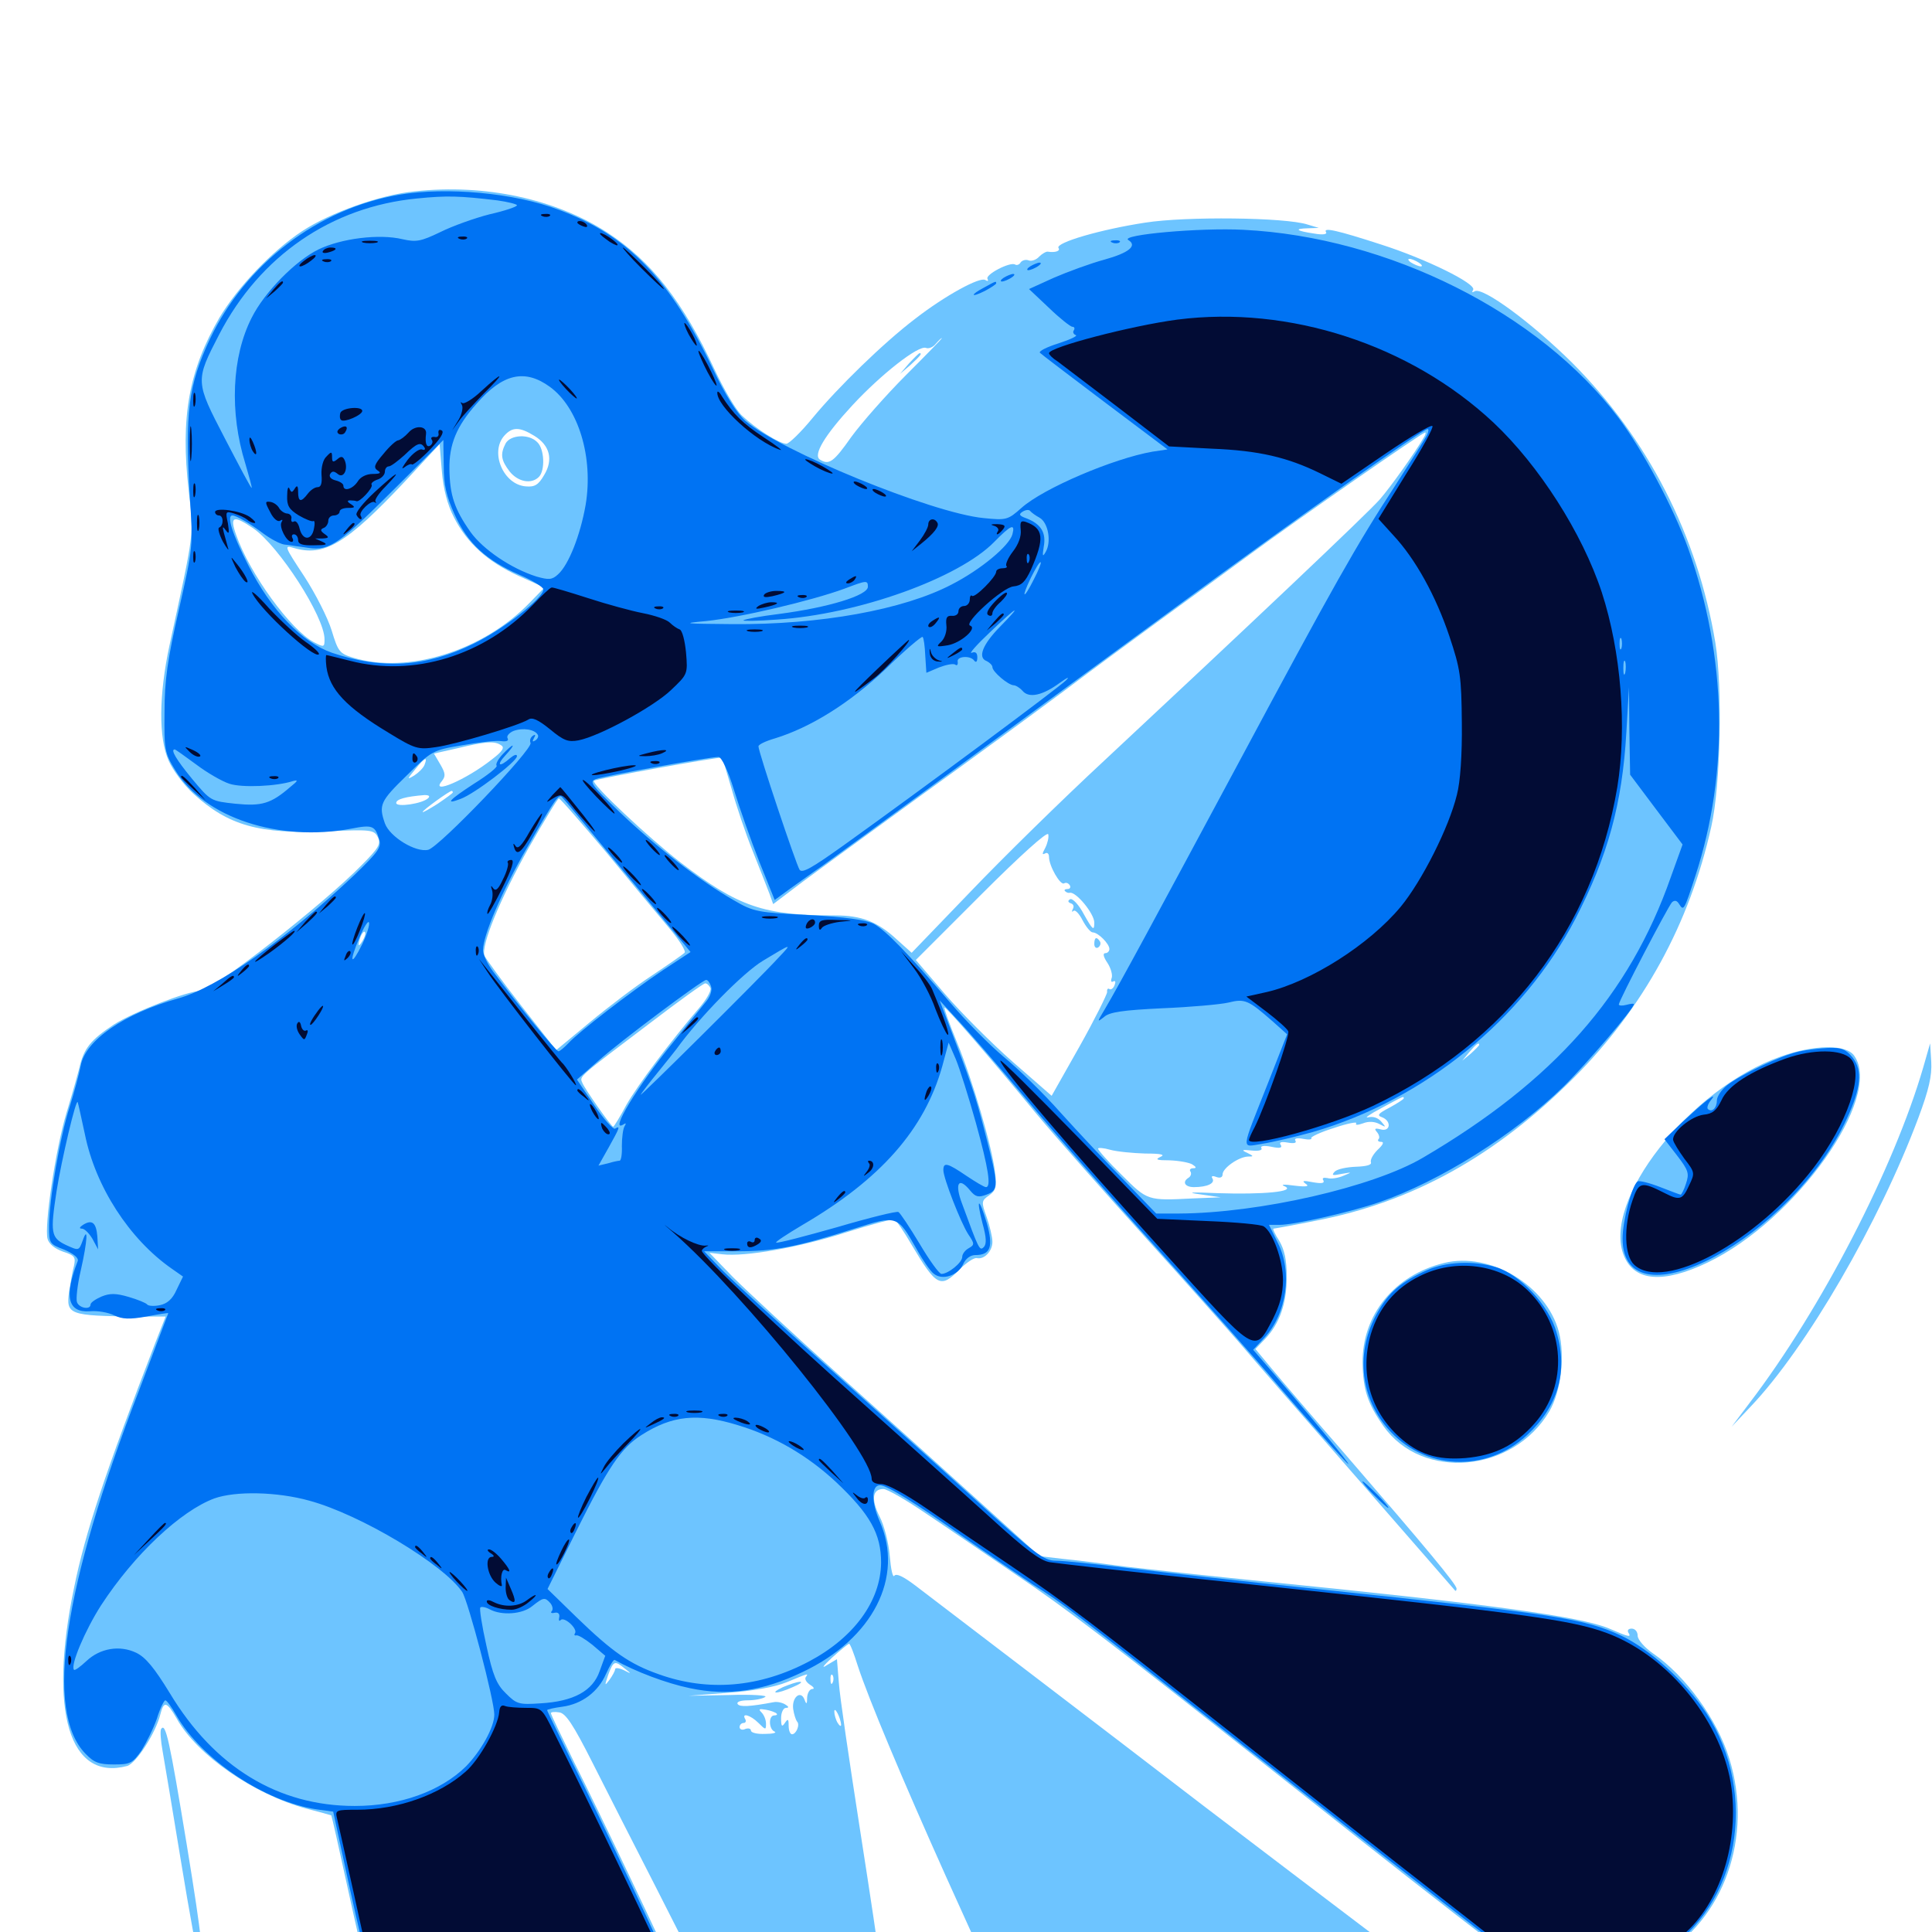 <svg xmlns="http://www.w3.org/2000/svg" viewBox="0 -1000 1000 1000">
	<path fill="#6dc4ff" d="M214.844 -900.977C196.875 -899.219 170.703 -889.844 156.25 -880.273C140.625 -869.922 123.047 -851.367 113.672 -835.742C97.656 -808.203 93.359 -783.984 97.656 -746.094C100.391 -722.266 100.781 -726.172 87.695 -665.82C82.227 -640.234 82.031 -617.969 87.305 -606.25C89.453 -601.367 95.117 -593.75 100 -589.258C118.164 -572.656 134.18 -568.164 169.336 -569.727C191.992 -570.703 193.555 -570.508 195.508 -566.797C197.266 -563.281 196.289 -561.328 187.109 -552.148C167.773 -532.227 109.961 -487.109 103.906 -487.109C97.07 -487.109 69.141 -476.172 58.984 -469.727C46.875 -461.719 43.359 -457.422 41.016 -447.07C40.234 -443.945 37.305 -433.398 34.375 -423.828C28.711 -404.883 22.852 -365.43 24.609 -358.789C25.391 -356.055 28.32 -353.711 32.617 -352.148C38.672 -350.195 39.258 -349.414 38.281 -344.727C37.5 -341.992 36.523 -335.938 35.742 -331.445C34.18 -319.531 35.547 -318.945 70.703 -318.555H85.742L80.664 -305.664C54.297 -237.305 44.141 -206.836 38.281 -177.93C25 -114.062 35.938 -77.93 65.82 -85.938C70.508 -87.305 80.664 -103.125 83.008 -112.695C84.766 -119.727 86.328 -119.336 91.406 -110.547C101.953 -91.602 131.25 -71.289 158.594 -63.867C165.43 -62.109 171.094 -60.547 171.484 -60.352C171.68 -60.156 175.391 -43.75 179.688 -24.023C183.984 -4.297 188.086 13.477 188.672 15.234C189.648 18.555 195.117 18.75 268.75 18.75C312.109 18.75 347.656 18.359 347.656 17.969C347.656 16.602 309.57 -63.477 297.07 -88.086C290.625 -101.367 285.156 -112.5 285.156 -113.281C285.156 -113.867 287.109 -114.062 289.453 -113.672C292.773 -113.281 296.68 -107.422 306.641 -87.695C313.672 -73.828 328.516 -44.531 339.648 -22.852L359.766 16.797H407.422C449.609 16.797 455.078 16.406 455.078 13.672C455.078 11.914 450.586 -18.164 445.117 -53.125C439.648 -88.281 434.57 -122.461 434.18 -129.102L433.203 -141.211L427.93 -138.086C425 -136.133 425.977 -137.695 430.664 -141.992C434.961 -145.898 438.867 -149.023 439.453 -149.219C440.039 -149.219 441.992 -144.141 443.945 -137.891C449.609 -120.508 467.383 -78.32 489.648 -28.711L510.156 16.602L620.898 17.188C681.641 17.578 731.641 17.773 731.836 17.773C732.031 17.578 719.336 7.812 703.516 -4.102C687.695 -16.016 651.562 -43.555 623.047 -65.234C574.023 -102.93 494.531 -163.477 473.828 -179.297C467.383 -184.18 463.867 -185.742 462.891 -184.375C462.109 -183.203 461.133 -187.695 460.547 -194.531C459.961 -201.562 457.617 -210.547 455.273 -215.039C450.781 -224.023 451.562 -229.297 457.227 -229.297C459.18 -229.297 469.336 -223.438 479.883 -216.211C490.43 -209.18 510.938 -195.117 525.586 -185.156C552.148 -167.188 572.266 -151.953 661.133 -81.641C719.336 -35.547 749.805 -11.719 772.266 5.469L789.453 18.75H819.141C848.047 18.75 848.828 18.555 858.594 13.086C892.383 -6.445 907.617 -49.219 895.117 -89.648C888.867 -109.961 872.461 -132.617 855.664 -144.141C851.172 -147.266 847.656 -151.367 847.656 -153.32C847.656 -155.469 846.289 -157.031 844.531 -157.031C842.969 -157.031 842.188 -156.25 842.773 -155.078C844.531 -152.344 843.359 -152.539 833.008 -157.031C818.359 -163.281 769.531 -169.922 654.297 -181.445C626.953 -184.18 594.922 -187.695 583.008 -189.062C571.289 -190.625 556.25 -192.578 549.805 -193.164L538.086 -194.531L506.836 -222.852C489.648 -238.477 456.641 -268.164 433.594 -288.867C410.547 -309.57 386.133 -332.227 379.297 -339.062L367.188 -351.562L373.828 -350.781C385.938 -349.414 413.477 -354.297 437.891 -362.109C450.977 -366.211 462.305 -369.336 463.086 -368.75C463.867 -368.359 467.969 -362.5 471.875 -355.664C484.766 -333.984 486.914 -333.008 496.68 -342.969C500.195 -346.484 504.102 -349.023 505.469 -348.828C509.375 -347.852 513.672 -352.344 513.672 -357.227C513.672 -359.57 512.305 -365.43 510.742 -369.922C507.812 -377.93 508.008 -378.516 511.914 -381.25C515.43 -383.789 516.016 -385.547 515.039 -393.164C513.477 -406.445 503.516 -440.625 495.312 -460.547C491.406 -470.117 488.477 -478.125 488.867 -478.516C489.453 -479.102 511.719 -453.516 536.328 -423.633C547.07 -410.742 572.656 -381.836 592.969 -359.375C613.281 -336.914 635.156 -312.305 641.602 -304.883C648.047 -297.266 675.586 -265.625 702.93 -234.375C730.273 -203.125 752.734 -177.148 753.125 -176.758C753.516 -176.367 753.906 -176.758 753.906 -177.734C753.906 -179.883 738.477 -198.438 696.289 -247.266C680.078 -265.82 663.086 -285.742 658.398 -291.406L649.805 -301.758L654.883 -307.031C662.305 -314.844 666.016 -325.391 666.016 -339.062C666.016 -347.852 664.844 -353.125 662.109 -357.812C659.961 -361.133 658.594 -364.062 659.18 -364.062C659.57 -364.062 669.531 -365.82 681.055 -368.164C731.055 -377.734 774.219 -401.758 814.453 -441.992C850.586 -478.125 874.609 -522.07 885.742 -572.07C890.625 -593.359 891.602 -644.336 887.891 -667.188C878.711 -722.656 852.93 -773.047 813.672 -812.305C793.164 -832.617 767.383 -851.758 763.281 -849.219C761.914 -848.438 761.719 -848.633 762.5 -850C764.258 -853.125 738.086 -866.016 714.844 -873.438C691.992 -880.859 684.766 -882.422 686.328 -879.883C687.109 -878.711 684.766 -878.32 680.273 -879.102C670.898 -880.469 669.531 -881.641 676.953 -881.836L682.617 -882.031L676.758 -883.789C665.43 -887.5 613.867 -888.086 592.773 -884.766C569.727 -881.25 546.289 -874.414 547.852 -871.68C549.023 -870.117 546.289 -869.141 542.383 -869.727C541.602 -869.922 539.453 -868.75 537.891 -867.188C536.328 -865.43 533.789 -864.648 532.422 -865.234C530.859 -865.82 529.102 -865.234 528.32 -864.258C527.734 -863.086 526.367 -862.5 525.391 -863.086C522.852 -864.648 509.766 -857.812 511.133 -855.664C511.719 -854.492 511.328 -854.297 509.961 -855.078C507.227 -856.836 489.258 -847.07 473.633 -834.961C457.227 -822.461 433.789 -799.609 420.703 -783.789C414.648 -776.367 408.398 -770.312 407.031 -770.312C403.516 -770.312 391.406 -777.93 384.18 -784.766C381.055 -787.5 374.805 -798.242 369.922 -808.594C353.516 -843.945 337.109 -864.844 314.258 -879.688C287.5 -897.07 250.977 -904.883 214.844 -900.977ZM640.234 -884.18C643.164 -884.57 640.234 -884.961 633.789 -884.961C627.344 -884.961 625 -884.57 628.516 -884.18C632.031 -883.789 637.305 -883.789 640.234 -884.18ZM664.648 -882.227C665.82 -882.812 664.844 -883.203 662.109 -883.203C659.375 -883.203 658.398 -882.812 659.766 -882.227C660.938 -881.836 663.281 -881.836 664.648 -882.227ZM588.477 -880.273C589.648 -880.859 588.672 -881.25 585.938 -881.25C583.203 -881.25 582.227 -880.859 583.594 -880.273C584.766 -879.883 587.109 -879.883 588.477 -880.273ZM734.375 -864.062C735.938 -863.086 736.523 -862.109 735.352 -862.109C734.375 -862.109 732.031 -863.086 730.469 -864.062C728.906 -865.039 728.516 -866.016 729.492 -866.016C730.664 -866.016 732.812 -865.039 734.375 -864.062ZM469.141 -806.055C458.594 -795.508 445.898 -781.055 440.625 -773.828C431.445 -760.742 429.102 -759.18 424.414 -762.109C420.703 -764.453 426.758 -774.609 441.211 -790.234C455.859 -806.055 475.391 -821.484 479.297 -819.922C480.664 -819.336 483.008 -820.312 484.375 -822.07C485.742 -823.633 487.109 -825 487.5 -825C487.891 -825 479.492 -816.406 469.141 -806.055ZM276.562 -774.414C284.57 -769.531 286.523 -762.109 281.641 -754.102C278.711 -749.023 276.758 -747.852 272.266 -748.242C260.547 -749.023 253.32 -766.016 261.133 -774.609C265.234 -779.102 268.945 -779.102 276.562 -774.414ZM737.109 -773.828C732.422 -765.625 719.531 -747.656 714.258 -741.602C708.008 -734.375 643.945 -673.828 571.289 -606.055C549.805 -586.133 518.75 -555.664 502.148 -538.281L471.875 -506.836L464.258 -513.672C454.102 -523.047 445.898 -526.172 432.227 -526.172C395.117 -526.172 382.227 -530.664 352.344 -553.516C336.133 -566.016 305.859 -594.336 307.422 -595.898C308.398 -596.875 373.438 -608.594 373.828 -607.812C374.023 -607.422 376.172 -600.195 378.711 -591.602C381.055 -583.008 385.938 -568.555 389.648 -559.375C393.359 -550.195 397.07 -540.43 398.242 -537.5L400.195 -532.031L415.43 -543.555C423.828 -549.805 451.758 -570.117 477.539 -588.867C503.32 -607.422 536.328 -631.641 550.781 -642.383C565.234 -653.32 586.914 -669.141 598.633 -677.734C610.547 -686.328 632.031 -702.148 646.484 -712.695C673.047 -732.227 736.328 -776.172 737.695 -776.172C738.086 -776.172 737.891 -775 737.109 -773.828ZM234.961 -732.227C241.797 -718.75 252.539 -709.18 268.359 -701.953L281.836 -695.898L274.219 -688.086C250 -663.086 211.133 -650.977 182.812 -659.57C175.781 -661.719 175 -662.695 171.68 -673.633C169.727 -680.078 163.281 -692.773 157.422 -701.758C147.266 -717.188 146.875 -717.969 151.953 -716.406C167.773 -711.719 179.102 -718.359 209.766 -750.977L227.539 -770.117L228.711 -756.055C229.492 -746.68 231.641 -738.672 234.961 -732.227ZM131.055 -726.562C144.336 -717.383 167.969 -680.859 167.969 -669.141C167.969 -665.039 167.773 -664.844 162.5 -667.578C150.586 -673.828 129.297 -702.93 122.266 -723.047C118.75 -732.812 120.703 -733.594 131.055 -726.562ZM259.375 -614.258C261.328 -613.086 260.156 -611.133 254.492 -606.836C241.406 -596.484 222.461 -588.281 228.711 -595.703C230.664 -598.242 230.664 -599.609 227.93 -604.297L224.609 -609.961L236.719 -612.695C251.367 -616.211 255.859 -616.602 259.375 -614.258ZM219.727 -604.102C219.141 -602.539 216.797 -600.195 214.453 -598.633C210.547 -596.289 210.547 -596.484 215.039 -601.953C219.922 -608.008 221.484 -608.594 219.727 -604.102ZM234.375 -589.844C234.375 -589.453 230.859 -586.914 226.562 -583.984C222.266 -581.25 218.75 -579.297 218.75 -579.688C218.75 -580.664 232.617 -590.625 233.789 -590.625C234.18 -590.625 234.375 -590.234 234.375 -589.844ZM221.68 -586.914C218.75 -583.984 205.078 -582.031 205.078 -584.375C205.078 -586.328 209.961 -587.695 219.727 -588.477C222.07 -588.477 222.656 -587.891 221.68 -586.914ZM313.672 -558.984C326.367 -543.555 341.016 -525.977 346.289 -519.727C351.562 -513.477 355.273 -507.617 354.297 -506.836C353.32 -505.859 345.703 -500.586 337.5 -495.117C329.102 -489.648 314.453 -478.516 305.078 -470.703L287.891 -456.445L269.922 -479.297C259.961 -491.992 251.562 -503.711 250.781 -505.273C248.828 -510.547 258.984 -534.961 273.633 -561.133C281.641 -575.195 288.672 -586.719 289.258 -586.719C290.039 -586.719 300.781 -574.219 313.672 -558.984ZM541.016 -561.133C539.453 -558.203 539.258 -557.422 540.82 -558.203C541.992 -558.984 542.969 -558.203 542.969 -556.445C542.969 -551.758 548.828 -541.602 550.781 -542.773C551.758 -543.359 552.93 -542.969 553.711 -541.797C554.297 -540.82 553.906 -539.844 552.539 -539.844C551.172 -539.844 550.586 -539.258 551.367 -538.672C551.953 -538.086 552.93 -537.695 553.711 -537.891C556.836 -538.672 566.406 -527.148 566.406 -522.461C566.406 -517.969 565.625 -518.555 561.133 -526.562C558.398 -531.836 555.078 -535.156 553.906 -534.57C552.539 -533.789 552.734 -533.008 554.297 -532.422C555.664 -532.031 556.055 -530.664 555.273 -529.492C554.688 -528.125 554.688 -527.734 555.664 -528.516C556.445 -529.297 558.594 -527.148 560.352 -523.633C562.109 -520.312 564.453 -517.383 565.625 -517.383C568.359 -517.383 574.219 -511.523 574.219 -508.789C574.219 -507.617 573.242 -506.641 572.07 -506.641C570.703 -506.641 571.094 -504.688 573.242 -501.562C575 -498.828 575.977 -495.312 575.391 -493.75C574.805 -492.188 575.195 -491.406 576.172 -491.992C577.344 -492.578 577.539 -491.797 576.953 -490.234C576.367 -488.477 575 -487.5 574.219 -488.086C573.438 -488.672 572.852 -487.891 573.047 -486.523C573.047 -485.352 566.797 -472.656 558.789 -458.398L544.336 -432.812L524.414 -450.195C513.281 -459.961 497.461 -475.781 489.062 -485.547L474.023 -503.125L508.008 -537.109C527.93 -557.031 542.188 -569.922 542.578 -568.164C542.969 -566.602 542.188 -563.477 541.016 -561.133ZM187.695 -513.086C185.352 -509.18 184.961 -510.352 186.719 -515.43C187.5 -517.188 188.477 -518.164 188.867 -517.578C189.453 -517.188 188.867 -515.039 187.695 -513.086ZM367.773 -488.477C368.164 -487.109 365.625 -482.617 361.914 -478.32C346.875 -460.742 330.273 -438.672 324.219 -428.125C320.898 -421.875 317.773 -416.797 317.383 -416.797C316.406 -416.797 302.539 -436.523 301.367 -439.648C300 -442.969 298.828 -441.992 336.523 -470.508C351.367 -481.836 364.062 -491.016 365.039 -491.016C366.016 -491.016 367.188 -489.844 367.773 -488.477ZM765.625 -459.18C765.625 -458.789 763.672 -456.836 761.328 -454.688L756.836 -450.977L760.547 -455.469C764.062 -459.57 765.625 -460.742 765.625 -459.18ZM726.562 -431.445C726.562 -431.055 723.242 -428.906 719.336 -426.758C713.281 -423.633 712.5 -422.656 715.43 -421.68C720.312 -419.727 719.727 -414.062 714.648 -415.43C711.719 -416.211 711.133 -415.82 712.695 -414.062C713.867 -412.695 714.258 -410.938 713.477 -410.352C712.891 -409.57 713.477 -408.984 714.844 -408.984C716.602 -408.984 715.82 -407.422 713.086 -404.883C710.742 -402.539 709.18 -399.805 709.57 -398.438C710.156 -397.07 707.422 -396.289 701.758 -396.094C697.07 -395.898 692.188 -394.922 690.82 -393.555C689.062 -391.602 689.648 -391.406 694.336 -392.383C700 -393.359 700 -393.359 695.312 -391.406C692.578 -390.234 688.867 -389.648 687.109 -390.234C684.961 -390.625 684.18 -390.234 684.961 -389.062C685.742 -387.5 683.984 -387.305 679.492 -388.086C674.609 -389.062 673.633 -388.867 675.781 -387.305C677.93 -385.938 676.367 -385.547 669.922 -386.328C664.453 -387.109 662.5 -386.914 665.039 -385.938C670.898 -383.203 653.516 -381.641 630.273 -382.422C616.406 -383.008 613.672 -382.812 621.094 -381.836L631.836 -380.273L617.188 -379.688C593.945 -378.516 593.945 -378.516 580.664 -391.797C573.828 -398.438 568.359 -404.688 568.359 -405.469C568.359 -406.055 571.289 -405.859 574.609 -404.883C578.125 -403.906 586.328 -403.125 592.773 -402.93C601.172 -402.93 603.32 -402.344 600.586 -401.172C597.656 -399.805 598.828 -399.414 605.469 -399.414C610.352 -399.219 615.625 -398.242 617.188 -397.266C619.336 -395.898 619.336 -395.312 617.578 -395.312C616.211 -395.312 615.43 -394.531 616.211 -393.555C616.797 -392.578 616.406 -391.211 615.234 -390.43C611.719 -388.281 613.281 -385.547 617.969 -385.547C624.805 -385.547 629.102 -387.5 627.539 -390.039C626.758 -391.211 627.539 -391.602 629.492 -390.82C631.641 -390.039 632.812 -390.625 632.812 -392.188C632.812 -395.312 641.016 -401.172 645.898 -401.367C649.023 -401.367 649.023 -401.562 645.508 -403.32C642.383 -404.688 642.773 -405.078 647.852 -404.492C651.562 -404.102 653.516 -404.688 652.93 -405.664C652.148 -406.836 654.102 -407.227 658.008 -406.445C662.5 -405.469 663.867 -405.859 662.891 -407.422C661.914 -408.789 663.086 -409.18 666.602 -408.594C669.727 -408.008 671.289 -408.398 670.508 -409.57C669.727 -410.742 671.289 -411.133 674.414 -410.547C677.344 -409.961 679.297 -410.156 678.711 -410.938C678.32 -411.523 683.594 -414.062 690.625 -416.211C697.461 -418.555 702.734 -419.531 701.953 -418.555C701.367 -417.578 702.734 -417.578 705.469 -418.555C708.398 -419.727 711.523 -419.531 714.062 -418.164C717.383 -416.406 717.578 -416.406 715.039 -419.336C713.281 -421.484 710.742 -422.266 708.203 -421.68C705.859 -421.094 708.984 -423.242 714.844 -426.367C726.758 -432.812 726.562 -432.812 726.562 -431.445ZM630.273 -401.953C631.055 -402.539 629.883 -403.125 627.734 -402.93C625.586 -402.93 625 -402.344 626.562 -401.758C627.93 -401.172 629.688 -401.367 630.273 -401.953ZM638.086 -401.953C638.867 -402.539 637.695 -403.125 635.547 -402.93C633.398 -402.93 632.812 -402.344 634.375 -401.758C635.742 -401.172 637.5 -401.367 638.086 -401.953ZM323.438 -136.328C326.953 -133.594 326.953 -133.398 322.852 -135.547C320.312 -136.719 318.359 -136.914 318.359 -135.938C318.359 -135.156 316.992 -132.617 315.43 -130.469C312.891 -127.148 312.891 -127.344 314.844 -133.203C317.578 -140.43 318.164 -140.625 323.438 -136.328ZM416.992 -131.836C416.406 -130.664 417.578 -129.102 419.336 -127.93C421.289 -126.758 421.68 -125.781 420.508 -125.781C419.141 -125.781 417.969 -123.828 417.773 -121.484C417.773 -117.773 417.383 -117.578 416.406 -120.312C414.453 -125.391 409.766 -121.484 410.547 -115.43C410.938 -112.695 411.914 -109.766 412.5 -108.984C414.258 -107.422 412.109 -102.344 409.961 -102.344C408.984 -102.344 408.203 -104.297 408.203 -106.836C408.203 -110.352 407.812 -110.547 406.25 -108.203C404.688 -105.859 404.297 -106.445 404.297 -110.742C404.297 -113.672 405.469 -116.016 406.836 -116.016C408.398 -116.016 408.398 -116.602 406.445 -117.773C404.883 -118.75 402.148 -119.336 400.391 -118.945C388.086 -116.602 382.812 -116.406 381.836 -117.969C381.055 -119.141 383.398 -119.922 387.109 -119.922C390.625 -119.922 394.727 -120.703 396.094 -121.68C397.461 -122.461 389.062 -123.047 377.539 -122.656L356.445 -122.266L376.953 -123.828C390.039 -124.805 400.977 -126.758 407.227 -129.297C418.945 -134.18 418.555 -133.984 416.992 -131.836ZM431.055 -129.297C430.469 -127.734 429.883 -128.32 429.883 -130.469C429.688 -132.617 430.273 -133.789 430.859 -133.008C431.445 -132.422 431.641 -130.664 431.055 -129.297ZM337.891 -129.688C336.328 -130.664 334.18 -131.641 333.008 -131.641C332.031 -131.641 332.422 -130.664 333.984 -129.688C335.547 -128.711 337.891 -127.734 338.867 -127.734C340.039 -127.734 339.453 -128.711 337.891 -129.688ZM347.07 -126.562C347.852 -127.148 346.68 -127.734 344.531 -127.539C342.383 -127.539 341.797 -126.953 343.359 -126.367C344.727 -125.781 346.484 -125.977 347.07 -126.562ZM354.883 -124.609C355.664 -125.195 354.492 -125.781 352.344 -125.586C350.195 -125.586 349.609 -125 351.172 -124.414C352.539 -123.828 354.297 -124.023 354.883 -124.609ZM401.953 -113.086C402.539 -112.5 401.953 -112.109 400.781 -112.109C397.656 -112.109 397.852 -104.883 400.977 -103.711C402.148 -103.125 400 -102.539 396.094 -102.539C391.992 -102.344 388.672 -103.125 388.672 -104.297C388.672 -105.273 387.305 -105.664 385.742 -105.078C384.18 -104.297 382.812 -104.883 382.812 -106.055C382.812 -107.227 383.789 -108.203 384.961 -108.203C385.938 -108.203 386.328 -109.18 385.742 -110.156C383.594 -113.672 388.477 -112.305 392.578 -108.203C396.289 -104.492 396.484 -104.492 396.484 -107.812C396.484 -109.766 395.508 -112.305 394.141 -113.672C392.383 -115.43 392.969 -115.625 396.484 -115.039C398.828 -114.648 401.367 -113.672 401.953 -113.086ZM435.352 -107.227C435.352 -106.25 434.57 -106.641 433.594 -108.203C432.617 -109.766 431.836 -112.5 431.836 -114.062C431.836 -117.188 435.156 -110.938 435.352 -107.227ZM470.508 -811.914L465.82 -806.445L471.289 -811.133C476.172 -815.625 477.539 -817.188 475.977 -817.188C475.586 -817.188 473.242 -814.844 470.508 -811.914ZM261.719 -770.508C258.789 -764.844 259.375 -761.719 263.867 -755.859C268.164 -750.586 275 -749.219 278.906 -753.125C282.227 -756.445 281.836 -767.578 278.125 -771.094C273.828 -775.586 264.258 -775 261.719 -770.508ZM566.406 -511.328C566.406 -509.766 567.383 -508.984 568.359 -509.57C569.531 -510.352 569.922 -511.719 569.336 -512.695C567.578 -515.43 566.406 -514.844 566.406 -511.328ZM405.273 -126.758C397.461 -123.047 402.148 -123.047 410.352 -126.758C414.062 -128.32 415.625 -129.492 414.062 -129.492C412.5 -129.492 408.594 -128.125 405.273 -126.758ZM995.508 -447.656C980.273 -395.312 942.773 -322.656 905.859 -274.219L896.289 -261.523L906.055 -271.875C934.961 -302.148 972.852 -367.578 992.969 -421.484C998.438 -436.133 1000 -443.164 999.609 -450.391L999.023 -459.961ZM921.68 -453.125C874.414 -436.523 828.711 -378.125 840.625 -349.805C846.094 -336.719 860.938 -335.547 883.789 -346.484C929.492 -368.359 974.805 -432.031 959.766 -453.516C955.664 -459.57 939.062 -459.375 921.68 -453.125ZM747.461 -346.289C721.875 -340.039 705.078 -319.531 705.273 -294.727C705.469 -280.859 707.812 -273.633 716.016 -261.914C736.133 -233.398 783.203 -237.695 801.953 -269.531C808.008 -279.883 810.156 -298.242 806.836 -310.742C800.391 -334.766 771.289 -352.148 747.461 -346.289ZM83.398 -105.078C82.812 -104.102 83.203 -98.828 84.18 -93.555C85.156 -88.086 89.453 -62.305 93.75 -36.133C98.047 -9.766 102.148 12.109 102.539 12.695C105.859 16.016 104.883 5.078 96.68 -45.117C87.695 -99.609 85.742 -108.594 83.398 -105.078Z"/>
	<path fill="#0073f3" d="M206.641 -899.219C164.453 -891.992 127.148 -863.477 108.594 -824.414C97.461 -800.586 95.703 -786.523 98.242 -742.969C100 -716.797 99.805 -716.406 92.578 -684.375C86.719 -658.789 85.156 -647.852 85.156 -631.445C84.961 -611.914 85.156 -610.352 90.82 -601.172C105.859 -576.758 144.336 -564.062 181.836 -571.094C192.773 -573.242 194.141 -572.656 196.289 -565.43C197.461 -561.328 195.703 -558.984 183.398 -547.07C148.047 -513.672 112.5 -488.867 92.188 -483.203C64.258 -475.391 44.141 -461.523 41.797 -448.438C41.016 -444.336 38.477 -434.961 36.133 -427.344C31.055 -411.719 25.391 -378.906 25.391 -365.234C25.391 -356.445 25.586 -356.055 33.398 -353.125C38.281 -350.977 40.82 -348.828 40.234 -347.266C33.008 -328.711 35.156 -320.508 46.484 -321.289C50.391 -321.68 56.055 -320.703 59.18 -319.141C63.281 -317.188 66.992 -316.992 75.781 -318.555C81.836 -319.727 86.914 -320.508 87.109 -320.312C87.109 -320.312 80.273 -302.148 71.875 -280.078C32.617 -178.516 23.047 -114.258 44.141 -92.383C48.633 -87.695 51.172 -86.719 58.984 -86.719C67.383 -86.719 68.555 -87.305 73.242 -93.945C75.781 -98.047 79.492 -105.469 81.25 -110.547C82.812 -115.82 84.961 -119.922 85.547 -119.922C86.328 -119.922 88.867 -116.406 91.406 -111.914C104.492 -89.258 136.914 -67.578 163.867 -63.477L172.461 -62.305L180.859 -23.438C185.547 -2.148 189.844 15.82 190.43 16.602C192.578 18.555 345.703 19.141 345.703 16.992C345.703 14.844 311.914 -56.641 295.117 -90.039C288.672 -103.32 283.203 -114.258 283.203 -114.844C283.203 -115.234 286.719 -116.016 291.016 -116.602C301.172 -117.969 309.57 -124.219 313.672 -133.594C315.625 -137.891 317.578 -141.211 318.164 -140.82C328.906 -134.766 344.922 -128.711 357.227 -126.172C376.953 -122.07 394.727 -124.609 415.43 -134.57C451.758 -151.758 468.164 -183.594 455.273 -212.695C450.977 -222.461 450.977 -231.25 455.469 -231.25C458.984 -231.25 473.828 -222.07 498.047 -204.883C510.352 -196.289 526.953 -184.961 534.57 -179.883C550.586 -169.727 550.586 -169.727 643.555 -96.484C734.766 -24.609 781.055 11.523 787.5 15.625C792.188 18.555 796.68 18.945 820.898 18.359L849.023 17.773L860.547 10.742C900 -13.477 910.547 -71.094 883.203 -113.281C872.461 -129.492 854.102 -146.289 839.258 -153.32C819.922 -162.305 805.664 -164.453 681.641 -177.539C645.703 -181.25 602.148 -186.133 584.766 -188.281C567.578 -190.43 550.195 -192.188 546.484 -192.188C540.234 -192.188 535.938 -195.508 503.711 -224.805C483.984 -242.773 448.828 -274.219 425.781 -294.922C402.734 -315.43 379.492 -336.914 374.023 -342.383L364.453 -352.344H381.836C400.977 -352.344 412.891 -354.688 442.188 -364.062C464.258 -371.094 464.453 -371.094 474.414 -353.516C477.539 -347.852 481.445 -342.188 483.203 -340.82C487.5 -337.109 495.703 -339.648 498.438 -345.508C499.805 -348.633 502.344 -350.391 504.883 -350.391C512.695 -350.391 514.258 -354.688 510.742 -366.992C506.641 -380.664 505.078 -380.273 508.594 -366.602C510.547 -359.57 510.742 -356.055 509.18 -354.492C507.031 -352.344 506.641 -353.32 498.047 -376.758C493.945 -387.5 496.094 -391.211 502.148 -383.789C504.883 -380.469 506.445 -380.078 510.547 -381.641C516.992 -383.984 516.992 -386.133 509.961 -413.281C504.688 -433.789 502.344 -440.43 490.43 -471.484L486.328 -482.227L495.312 -472.461C500.391 -467.188 516.406 -448.633 530.859 -431.445C545.117 -414.258 575.391 -379.688 597.852 -354.883C620.312 -329.883 649.414 -297.266 662.109 -282.227C675 -267.188 690.039 -250.195 695.508 -244.531C705.078 -234.375 684.961 -259.18 660.742 -287.305L648.633 -301.367L654.297 -307.422C666.016 -319.922 669.141 -341.602 661.328 -356.836L656.836 -366.016H662.305C669.922 -366.016 699.219 -372.656 713.867 -377.734C745.117 -388.477 783.789 -412.695 809.375 -437.695C820.703 -448.828 845.703 -477.93 845.703 -480.273C845.703 -480.664 843.945 -480.469 841.797 -479.883C839.648 -479.297 837.891 -479.492 837.891 -480.078C837.891 -482.031 863.281 -530.664 865.43 -533.008C866.797 -534.18 867.969 -533.984 869.141 -532.031C871.484 -528.32 871.68 -528.711 877.539 -546.68C895.117 -600.586 893.75 -660.156 873.828 -716.016C866.211 -737.305 850.195 -767.188 837.695 -783.789C796.875 -838.086 718.555 -877.344 643.555 -881.055C621.289 -882.227 579.688 -878.516 583.984 -875.781C588.867 -872.852 584.375 -869.141 571.68 -865.625C564.453 -863.672 552.734 -859.375 545.508 -856.25L532.617 -850.391L542.969 -840.625C548.633 -835.156 554.102 -830.859 555.078 -830.859C556.055 -830.859 556.445 -830.078 555.859 -829.102C555.078 -828.125 555.664 -826.953 556.836 -826.562C558.008 -826.172 553.906 -824.219 547.852 -822.266C541.602 -820.312 537.5 -818.164 538.281 -817.383C539.258 -816.406 554.492 -804.883 572.07 -791.602L604.297 -767.383L596.484 -766.211C576.367 -762.695 540.039 -747.266 528.711 -737.109C521.68 -730.859 520.898 -730.664 509.18 -731.836C482.422 -734.375 403.516 -766.797 385.742 -782.227C381.25 -786.328 375.391 -795.508 368.945 -809.18C346.875 -855.469 324.805 -878.32 289.258 -891.406C266.211 -900.195 231.445 -903.32 206.641 -899.219ZM257.422 -896.289C262.891 -895.508 267.578 -894.336 267.578 -893.75C267.578 -892.969 261.133 -890.82 253.32 -889.062C245.703 -887.109 234.18 -883.008 227.93 -879.883C217.773 -875 215.43 -874.609 208.398 -876.172C196.289 -879.102 176.562 -876.562 164.844 -870.898C152.93 -865.039 136.914 -848.828 130.273 -835.547C119.922 -815.234 118.75 -786.523 126.953 -760.156C128.906 -753.516 130.469 -747.852 130.273 -747.461C129.883 -747.266 123.828 -758.789 116.406 -773.047C100.977 -802.734 100.977 -802.734 113.477 -826.953C134.57 -867.578 171.484 -892.969 215.82 -897.266C231.445 -898.828 237.695 -898.633 257.422 -896.289ZM571.68 -829.688C572.461 -830.273 571.289 -830.859 569.141 -830.664C566.992 -830.664 566.406 -830.078 567.969 -829.492C569.336 -828.906 571.094 -829.102 571.68 -829.688ZM284.57 -799.805C299.414 -789.062 307.227 -763.281 303.125 -738.672C300.391 -723.047 294.336 -707.617 288.867 -702.734C285.742 -699.805 283.984 -699.805 277.734 -701.562C264.648 -705.664 250 -715.625 243.555 -724.609C235.156 -736.523 232.812 -743.75 232.617 -757.227C232.422 -769.922 236.328 -779.492 246.68 -791.016C260.156 -806.641 271.68 -809.18 284.57 -799.805ZM738.281 -774.219C737.109 -772.07 729.688 -760.352 721.875 -748.242C702.148 -717.969 690.625 -697.656 640.625 -604.297C598.242 -525.391 579.883 -491.211 571.68 -477.344C567.773 -470.898 567.773 -470.703 571.484 -473.633C574.219 -476.172 581.445 -477.148 601.562 -478.125C616.016 -478.711 631.445 -480.078 635.742 -481.055C644.336 -483.203 646.094 -482.422 658.789 -471.289L666.211 -464.648L656.25 -439.258C641.992 -403.125 642.188 -406.25 653.516 -408.008C658.594 -408.789 670.312 -411.523 679.492 -414.062C737.305 -430.859 788.281 -472.266 815.43 -524.414C832.227 -557.031 839.648 -583.789 841.797 -620.898L843.164 -644.336L843.359 -621.68L843.75 -599.023L857.227 -581.055L870.898 -562.891L864.844 -546.094C843.359 -484.766 804.102 -440.43 736.523 -400.781C710.742 -385.547 651.758 -372.07 610.156 -371.875H598.438L581.836 -389.062C572.656 -398.438 558.008 -414.062 549.023 -424.023C540.234 -433.984 526.758 -447.07 519.336 -453.125C511.914 -459.375 499.609 -471.875 491.797 -481.055C469.727 -506.836 458.594 -518.359 452.148 -521.875C448.047 -523.828 437.695 -525.391 418.555 -526.367C392.188 -527.734 390.234 -527.93 379.883 -533.984C362.695 -543.75 339.062 -562.109 320.898 -579.492C305.664 -594.141 304.688 -595.508 308.789 -596.875C313.086 -598.438 367.188 -608.203 371.875 -608.203C373.438 -608.203 376.758 -601.367 379.883 -591.211C382.812 -581.641 388.672 -565.039 392.969 -554.102L400.977 -534.18L408.984 -540.039C413.477 -543.164 420.898 -548.633 425.781 -551.953C436.523 -559.57 528.516 -626.953 609.375 -686.328C669.336 -730.469 735.938 -777.539 738.867 -777.93C739.648 -778.125 739.453 -776.367 738.281 -774.219ZM229.688 -758.984C229.688 -748.828 231.055 -743.164 235.352 -733.594C241.992 -718.945 251.367 -710.156 268.75 -702.539C275.586 -699.609 281.25 -696.094 281.25 -694.922C281.25 -690.43 260.742 -674.414 245.117 -666.797C220.508 -654.688 197.852 -653.32 171.875 -662.109C156.25 -667.578 140.43 -683.984 128.516 -707.422C120.117 -723.828 117.188 -733.203 120.312 -733.203C122.266 -733.203 129.688 -728.906 136.328 -723.828C140.039 -721.094 144.727 -718.555 147.07 -718.164C149.414 -717.969 155.078 -716.992 159.766 -716.406C170.703 -714.844 175.586 -718.359 206.055 -748.828L229.492 -772.266C229.492 -772.266 229.492 -766.406 229.688 -758.984ZM538.086 -732.031C542.578 -729.492 544.336 -719.531 541.211 -714.258C539.648 -711.523 539.453 -712.109 540.234 -716.992C541.602 -724.219 538.867 -728.711 531.445 -731.641C527.539 -733.008 527.148 -733.789 529.297 -735.156C530.859 -736.133 532.617 -736.328 533.203 -735.547C533.789 -734.766 535.938 -733.203 538.086 -732.031ZM524.023 -723.438C522.461 -717.578 507.812 -705.273 492.578 -697.461C467.578 -684.375 424.414 -676.562 378.906 -676.953C353.906 -677.148 352.344 -677.344 365.234 -678.516C382.812 -680.273 420.117 -689.062 437.109 -695.312C448.438 -699.609 449.219 -699.805 449.219 -696.289C449.219 -691.797 428.711 -685.547 403.32 -682.227C393.75 -681.055 385.352 -679.492 384.766 -678.906C384.18 -678.516 391.992 -678.516 401.953 -679.297C444.336 -682.031 496.289 -700.781 514.648 -719.531C523.242 -728.32 525.586 -729.297 524.023 -723.438ZM535.156 -700.195C529.688 -689.258 528.32 -690.039 533.594 -700.977C535.938 -705.664 538.086 -709.375 538.672 -708.984C539.062 -708.594 537.5 -704.688 535.156 -700.195ZM517.578 -675.586C508.594 -666.406 505.859 -659.57 510.742 -657.812C512.305 -657.031 513.672 -655.664 513.672 -654.688C513.672 -652.344 521.68 -645.508 524.609 -645.312C525.781 -645.312 527.93 -643.945 529.297 -642.383C532.617 -638.477 539.648 -640.039 548.438 -646.484C552.539 -649.414 553.906 -650 551.758 -647.852C547.852 -643.945 478.711 -592.578 436.719 -562.5C420.312 -550.781 415.234 -547.852 413.867 -549.805C411.914 -552.93 392.578 -610.742 392.578 -613.672C392.578 -614.648 396.289 -616.406 400.977 -617.773C419.531 -623.438 439.844 -636.133 458.398 -653.711C468.359 -663.477 477.148 -670.898 477.539 -670.312C478.125 -669.922 478.711 -665.43 478.906 -660.742L479.492 -651.758L485.938 -654.492C489.453 -655.859 493.164 -656.641 494.336 -656.055C495.312 -655.273 495.898 -655.859 495.703 -657.422C494.922 -660.352 502.344 -660.938 504.297 -658.008C505.273 -656.836 505.859 -657.617 505.859 -659.766C505.859 -662.109 504.883 -662.891 502.93 -662.109C501.367 -661.523 505.469 -666.211 512.305 -672.656C526.562 -686.328 529.883 -688.086 517.578 -675.586ZM837.305 -676.172C837.891 -677.539 837.695 -679.297 837.109 -679.883C836.523 -680.664 835.938 -679.492 836.133 -677.344C836.133 -675.195 836.719 -674.609 837.305 -676.172ZM839.258 -664.453C838.672 -663.086 838.281 -664.062 838.281 -666.797C838.281 -669.531 838.672 -670.508 839.258 -669.336C839.648 -667.969 839.648 -665.625 839.258 -664.453ZM841.211 -651.758C840.625 -649.805 840.234 -650.977 840.234 -654.102C840.234 -657.422 840.625 -658.789 841.211 -657.617C841.602 -656.25 841.602 -653.516 841.211 -651.758ZM278.32 -619.727C278.906 -618.945 278.32 -617.578 277.148 -616.797C275.586 -615.82 275.391 -616.211 276.367 -617.969C277.344 -619.531 277.148 -620.117 275.781 -619.141C274.609 -618.359 274.023 -616.797 274.609 -615.43C275.781 -612.109 227.539 -561.719 221.68 -560.156C215.234 -558.594 201.758 -566.797 199.219 -573.828C195.898 -583.398 196.875 -585.352 210.547 -598.633C223.438 -611.328 223.828 -611.719 239.258 -614.258C247.852 -615.82 257.031 -616.797 259.375 -616.406C262.305 -616.016 263.477 -616.602 262.695 -617.969C262.109 -618.945 263.477 -620.703 265.82 -621.68C270.703 -623.438 276.758 -622.461 278.32 -619.727ZM101.562 -604.297C107.227 -600 115.039 -595.508 118.75 -594.336C125.195 -592.188 143.164 -592.969 151.562 -595.703C154.492 -596.484 154.297 -595.898 150.391 -592.773C140.234 -583.984 135.547 -582.617 121.875 -583.984C109.18 -585.352 108.984 -585.352 99.414 -596.875C91.211 -606.836 88.086 -612.109 90.43 -612.109C90.82 -612.109 95.703 -608.594 101.562 -604.297ZM316.602 -556.445C330.078 -540.43 344.531 -522.656 349.219 -517.188L357.422 -507.227L343.164 -497.852C326.562 -486.719 299.414 -465.82 294.141 -459.961C291.992 -457.812 289.844 -455.859 289.062 -455.859C287.695 -455.859 268.75 -479.102 255.273 -497.07C252.344 -500.977 250 -505.859 250 -508.203C250 -515.82 259.766 -538.672 272.852 -561.328C287.891 -587.5 289.258 -589.258 291.016 -587.305C291.797 -586.523 303.32 -572.656 316.602 -556.445ZM187.5 -511.328C181.641 -499.414 180.469 -501.562 185.938 -514.453C188.281 -520.117 190.625 -523.828 191.016 -522.461C191.406 -521.289 189.844 -516.211 187.5 -511.328ZM403.125 -504.492C392.773 -493.164 330.469 -431.445 331.641 -433.398C332.227 -434.57 336.328 -439.844 340.625 -445.117C345.117 -450.586 349.219 -455.859 350 -456.836C362.109 -473.633 384.57 -496.484 394.922 -502.734C410.156 -511.914 410.156 -511.914 403.125 -504.492ZM367.969 -489.648C368.75 -487.695 367.773 -484.57 365.82 -482.031C363.867 -479.688 356.25 -470.117 348.633 -460.742C330.078 -438.086 315.039 -413.281 322.656 -417.969C324.023 -418.945 324.219 -418.555 323.242 -416.992C322.461 -415.625 321.875 -411.133 321.875 -406.836C322.07 -402.734 321.484 -399.219 320.703 -399.219C319.922 -399.219 317.188 -398.633 314.648 -397.852L309.766 -396.68L315.039 -406.055C320.703 -416.211 321.289 -417.578 318.359 -415.82C317.383 -415.234 312.5 -420.703 307.617 -427.93L298.633 -441.211L309.766 -450.977C320.898 -460.938 363.281 -492.578 365.43 -492.773C366.211 -492.969 367.383 -491.406 367.969 -489.648ZM505.078 -418.945C511.719 -394.922 513.086 -385.547 510.352 -385.547C509.375 -385.547 504.883 -388.281 500.195 -391.406C490.43 -398.047 488.281 -398.633 488.281 -394.336C488.281 -390.234 497.266 -367.188 501.172 -361.133C504.492 -356.25 504.492 -355.664 501.367 -353.906C499.609 -352.93 498.047 -350.977 498.047 -349.414C498.047 -346.484 490.82 -340.625 487.305 -340.625C486.133 -340.625 481.055 -347.656 475.977 -356.25C470.898 -364.648 466.016 -372.07 465.039 -372.656C464.258 -373.242 450 -369.727 433.398 -364.844C416.797 -360.156 402.734 -356.445 401.758 -356.836C400.977 -357.031 407.227 -361.133 415.43 -366.016C455.859 -389.648 478.516 -415.43 487.695 -448.047L491.016 -460.352L494.727 -451.758C496.68 -447.07 501.367 -432.227 505.078 -418.945ZM43.945 -412.891C49.414 -385.742 66.992 -358.594 88.867 -343.359L94.727 -339.258L91.406 -332.422C89.258 -327.539 86.523 -325.195 82.617 -324.414C79.688 -323.828 76.758 -324.023 76.172 -324.805C75.586 -325.586 71.289 -327.344 66.602 -328.711C59.961 -330.664 56.836 -330.664 52.539 -328.906C49.414 -327.539 46.875 -325.781 46.875 -324.805C46.875 -321.875 41.016 -322.852 39.844 -325.977C39.258 -327.539 40.039 -334.961 41.797 -342.383C45.312 -357.812 45.703 -366.211 42.773 -357.812C40.82 -352.539 40.82 -352.539 33.984 -355.664C26.367 -359.375 25.977 -361.914 29.297 -383.594C31.836 -399.609 39.453 -432.031 40.234 -429.492C40.625 -428.32 42.188 -420.898 43.945 -412.891ZM71.289 -322.461C69.141 -323.047 66.016 -324.609 64.453 -326.172C62.695 -327.734 60.352 -328.125 58.789 -327.148C54.102 -324.219 58.594 -321.094 66.992 -321.289C71.484 -321.484 73.438 -322.07 71.289 -322.461ZM382.031 -262.305C400.781 -256.641 417.969 -246.68 432.812 -232.812C450.391 -216.211 456.055 -206.055 456.055 -191.211C455.859 -171.289 441.992 -152.344 418.75 -140.039C393.359 -126.562 366.602 -124.219 341.016 -133.398C325.977 -138.672 316.992 -144.922 298.438 -162.891L283.398 -177.539L298.438 -207.812C314.844 -240.625 321.484 -250.586 332.031 -257.227C347.852 -267.383 361.133 -268.75 382.031 -262.305ZM160.156 -223.242C186.719 -216.016 229.883 -190.039 239.258 -175.977C242.383 -171.094 255.859 -119.922 255.859 -112.5C255.859 -106.055 249.023 -93.75 241.211 -85.742C228.125 -72.852 207.031 -65.234 183.594 -65.234C143.945 -65.234 110.938 -85.352 87.891 -123.633C79.883 -136.719 75.391 -142.188 70.508 -144.531C61.914 -148.633 51.758 -146.875 44.727 -140.234C41.602 -137.305 38.672 -135.156 38.281 -135.742C36.328 -137.891 43.945 -156.055 52.344 -169.141C69.531 -195.508 93.555 -217.969 110.938 -224.414C121.875 -228.32 143.359 -227.93 160.156 -223.242ZM284.961 -170.117C286.133 -168.555 286.328 -166.797 285.547 -166.016C284.766 -165.234 285.547 -164.844 287.109 -165.234C288.867 -165.625 289.844 -164.648 289.453 -162.891C289.062 -161.328 289.453 -160.547 290.234 -161.523C292.188 -163.281 299.023 -157.031 297.656 -154.688C297.07 -153.906 297.266 -153.32 298.242 -153.516C299.219 -153.906 302.93 -151.562 306.641 -148.633L313.281 -142.969L310.352 -134.961C306.836 -124.805 296.875 -119.336 279.883 -118.359C268.555 -117.578 267.383 -117.969 261.914 -123.438C257.031 -128.125 255.078 -132.812 251.758 -148.242C249.414 -158.594 248.047 -167.578 248.633 -167.969C249.219 -168.555 251.367 -168.164 253.516 -166.992C259.766 -163.672 270.508 -164.453 275.586 -168.75C281.25 -173.242 282.031 -173.438 284.961 -170.117ZM260.156 -609.57C257.812 -607.031 256.445 -604.492 257.031 -603.711C257.812 -603.125 252.539 -598.828 245.312 -594.336C232.422 -585.938 229.883 -583.203 238.477 -586.523C245.508 -589.062 267.578 -605.859 267.578 -608.594C267.578 -609.766 266.211 -609.375 264.062 -607.617C258.398 -602.539 256.641 -603.711 261.719 -609.18C264.258 -611.914 265.82 -614.062 265.234 -614.062C264.844 -614.062 262.5 -612.109 260.156 -609.57ZM42.969 -366.016C41.211 -364.844 40.82 -364.062 42.383 -364.062C43.75 -364.062 46.094 -361.719 47.852 -358.789L50.781 -353.32L50.391 -359.961C49.805 -367.188 47.656 -368.945 42.969 -366.016ZM575.781 -874.414C574.219 -875 574.805 -875.586 576.953 -875.586C579.102 -875.781 580.273 -875.195 579.492 -874.609C578.906 -874.023 577.148 -873.828 575.781 -874.414ZM533.203 -862.109C531.641 -861.133 531.25 -860.156 532.227 -860.156C533.398 -860.156 535.547 -861.133 537.109 -862.109C538.672 -863.086 539.258 -864.062 538.086 -864.062C537.109 -864.062 534.766 -863.086 533.203 -862.109ZM519.531 -856.25C517.969 -855.273 517.578 -854.297 518.555 -854.297C519.727 -854.297 521.875 -855.273 523.438 -856.25C525 -857.227 525.586 -858.203 524.414 -858.203C523.438 -858.203 521.094 -857.227 519.531 -856.25ZM509.375 -851.172C501.953 -847.266 502.344 -845.703 509.766 -849.414C513.086 -851.172 515.625 -852.93 515.625 -853.32C515.625 -854.688 515.43 -854.492 509.375 -851.172ZM930.859 -455.664C921.484 -453.516 900.977 -443.75 893.945 -438.281C891.016 -435.938 888.672 -432.422 888.672 -430.469C888.672 -426.562 886.133 -424.023 883.984 -425.977C883.398 -426.562 883.984 -428.516 885.352 -430.273C887.5 -433.008 887.305 -433.203 883.789 -430.664C881.641 -429.102 875.781 -423.828 870.703 -419.141L861.523 -410.352L868.164 -401.758C874.023 -394.141 874.414 -392.578 872.656 -387.305C871.68 -384.18 870.312 -381.641 869.922 -381.641C869.531 -381.641 864.844 -383.398 859.375 -385.547C853.906 -387.695 848.438 -389.062 847.656 -388.477C844.727 -386.719 839.844 -367.969 839.844 -358.984C839.844 -312.305 927.93 -359.57 956.055 -421.289C963.281 -436.914 964.062 -445.898 958.984 -452.539C955.469 -456.836 953.32 -457.812 946.68 -457.617C942.188 -457.422 935.156 -456.641 930.859 -455.664ZM738.672 -342.578C725.195 -336.523 718.945 -331.25 712.891 -320.508C701.758 -300.781 703.711 -277.539 718.164 -260.742C736.719 -239.062 768.945 -237.305 790.43 -257.227C806.445 -272.07 811.719 -290.039 805.664 -310.352C801.758 -324.414 786.719 -340.43 774.219 -344.141C762.5 -347.656 748.242 -346.875 738.672 -342.578ZM710.938 -226.367C714.648 -222.656 717.969 -219.531 718.555 -219.531C719.141 -219.531 716.602 -222.656 712.891 -226.367C709.18 -230.078 705.859 -233.203 705.273 -233.203C704.688 -233.203 707.227 -230.078 710.938 -226.367Z"/>
	<path fill="#020c35" d="M280.859 -888.086C279.297 -888.672 279.883 -889.258 282.031 -889.258C284.18 -889.453 285.352 -888.867 284.57 -888.281C283.984 -887.695 282.227 -887.5 280.859 -888.086ZM298.828 -884.766C298.828 -886.328 302.539 -885.547 303.711 -883.594C304.297 -882.422 303.516 -882.227 301.953 -882.812C300.195 -883.398 298.828 -884.375 298.828 -884.766ZM310.547 -879.102C310.547 -878.516 312.891 -876.758 315.625 -874.805C318.555 -873.047 320.117 -872.461 319.531 -873.633C318.164 -875.781 310.547 -880.469 310.547 -879.102ZM237.891 -876.367C236.328 -876.953 236.914 -877.539 239.062 -877.539C241.211 -877.734 242.383 -877.148 241.602 -876.562C241.016 -875.977 239.258 -875.781 237.891 -876.367ZM188.086 -874.414C186.133 -875 187.695 -875.391 191.406 -875.391C195.117 -875.391 196.68 -875 194.922 -874.414C192.969 -874.023 189.844 -874.023 188.086 -874.414ZM167.188 -870.117C167.773 -871.094 169.531 -871.875 171.094 -871.875C175 -871.875 174.414 -870.508 169.922 -869.336C167.773 -868.75 166.406 -869.141 167.188 -870.117ZM332.031 -861.133C337.891 -855.273 343.164 -850.391 343.555 -850.391C344.141 -850.391 339.844 -855.273 333.984 -861.133C328.125 -866.992 322.852 -871.875 322.461 -871.875C321.875 -871.875 326.172 -866.992 332.031 -861.133ZM157.422 -865.039C155.273 -863.477 154.297 -862.109 155.469 -862.109C156.445 -862.109 158.984 -863.477 160.938 -865.039C163.086 -866.602 164.062 -867.969 162.891 -867.969C161.914 -867.969 159.375 -866.602 157.422 -865.039ZM167.578 -864.648C166.016 -865.234 166.602 -865.82 168.75 -865.82C170.898 -866.016 172.07 -865.43 171.289 -864.844C170.703 -864.258 168.945 -864.062 167.578 -864.648ZM141.406 -850L137.695 -845.508L142.188 -849.219C144.531 -851.367 146.484 -853.32 146.484 -853.711C146.484 -855.273 144.922 -854.102 141.406 -850ZM609.375 -834.57C585.742 -831.445 542.969 -820.312 542.969 -817.188C542.969 -816.406 544.922 -814.453 547.461 -812.891C549.805 -811.133 563.672 -800.586 578.32 -789.453L605.078 -768.945L627.148 -767.773C651.758 -766.797 666.406 -763.281 683.203 -755.078L694.336 -749.609L717.188 -765.234C729.883 -773.828 740.625 -780.273 741.406 -779.492C742.188 -778.906 736.133 -767.773 727.93 -754.883L713.477 -731.445L721.094 -723.047C732.617 -710.742 743.164 -691.602 750.195 -670.703C755.859 -653.711 756.445 -650 756.641 -625.781C756.836 -609.375 755.859 -595.312 754.102 -588.672C750 -571.68 735.938 -543.945 725 -530.664C708.594 -510.938 678.32 -491.797 655.664 -486.523L645.117 -484.18L655.469 -476.367C661.133 -472.07 666.406 -467.383 666.797 -466.211C667.773 -463.867 654.883 -427.539 649.414 -416.602C647.852 -413.672 646.484 -410.742 646.484 -409.961C646.484 -405.664 688.086 -416.992 710.547 -427.539C779.688 -460.352 824.805 -519.141 837.109 -592.578C842.188 -623.633 839.062 -662.695 829.102 -693.359C818.945 -724.219 796.484 -759.18 773.047 -781.25C729.883 -821.68 667.188 -841.992 609.375 -834.57ZM356.445 -826.953C358.203 -823.828 359.961 -821.094 360.547 -821.094C360.938 -821.094 360.156 -823.828 358.398 -826.953C356.641 -830.273 354.883 -832.812 354.297 -832.812C353.906 -832.812 354.688 -830.273 356.445 -826.953ZM361.523 -818.164C361.523 -817.188 363.672 -812.305 366.211 -807.422C368.75 -802.539 370.898 -799.609 370.898 -800.586C370.898 -801.758 368.75 -806.445 366.211 -811.328C363.672 -816.211 361.523 -819.336 361.523 -818.164ZM249.219 -797.656C244.727 -793.359 240.039 -790.625 239.258 -791.406C238.281 -792.188 238.281 -791.797 239.062 -790.43C239.844 -789.062 239.062 -785.547 237.305 -782.617L233.984 -777.148L237.5 -782.031C239.453 -784.766 245.312 -791.016 250.391 -796.289C261.719 -807.422 260.938 -808.398 249.219 -797.656ZM292.969 -798.633C295.508 -795.898 298.047 -793.75 298.438 -793.75C299.023 -793.75 297.461 -795.898 294.922 -798.633C292.383 -801.367 289.844 -803.516 289.453 -803.516C288.867 -803.516 290.43 -801.367 292.969 -798.633ZM100 -792.773C100 -789.648 100.391 -788.477 100.977 -790.43C101.367 -792.188 101.367 -794.922 100.977 -796.289C100.391 -797.461 100 -796.094 100 -792.773ZM371.289 -796.875C370.703 -790.234 391.016 -771.484 403.711 -767.188C405.664 -766.406 401.953 -769.336 395.312 -773.633C384.375 -780.859 379.688 -785.547 373.633 -794.922C372.461 -797.07 371.289 -797.852 371.289 -796.875ZM176.172 -786.328C175.781 -784.961 175.781 -783.203 176.562 -782.617C177.93 -781.055 187.5 -785.156 187.5 -787.305C187.5 -789.844 177.344 -789.062 176.172 -786.328ZM98.242 -770.312C98.242 -762.305 98.633 -758.984 99.023 -763.086C99.414 -766.992 99.414 -773.633 99.023 -777.734C98.633 -781.641 98.242 -778.32 98.242 -770.312ZM175.977 -778.32C174.414 -777.148 174.219 -776.172 175.391 -775.391C176.562 -774.805 178.125 -775.195 178.711 -776.367C180.469 -779.102 179.102 -780.273 175.977 -778.32ZM211.523 -776.172C209.57 -774.023 207.227 -772.266 206.055 -772.07C205.078 -772.07 201.562 -768.945 198.438 -765.039C193.75 -759.57 193.164 -758.008 195.508 -756.445C197.461 -755.273 196.875 -754.688 192.969 -754.688C189.648 -754.688 186.523 -753.125 185.156 -750.781C182.617 -746.875 177.734 -745.312 177.734 -748.633C177.734 -749.609 175.977 -750.781 173.633 -751.367C171.289 -751.953 170.117 -753.32 170.898 -754.688C171.875 -756.25 172.852 -756.25 174.805 -754.688C177.734 -752.148 180.273 -756.836 178.516 -761.523C177.539 -763.867 176.562 -764.062 174.609 -762.305C172.461 -760.547 171.875 -760.742 171.875 -763.281C171.875 -766.406 171.484 -766.406 168.945 -763.672C167.188 -762.109 166.211 -758.008 166.406 -754.297C166.797 -750 166.211 -747.852 164.453 -747.852C162.891 -747.852 160.742 -746.289 159.375 -744.531C155.859 -739.844 154.297 -740.039 154.297 -745.508C154.297 -748.633 153.711 -749.023 152.539 -747.07C151.172 -744.922 150.781 -744.922 149.805 -747.07C149.219 -748.633 148.633 -746.875 148.633 -743.359C148.438 -738.281 149.609 -736.328 154.688 -733.203C158.008 -731.25 161.523 -729.883 162.109 -730.273C162.891 -730.859 163.086 -728.906 162.5 -726.367C161.328 -720.117 156.641 -720.117 155.078 -726.367C154.492 -729.102 153.125 -730.664 152.148 -730.078C151.172 -729.492 150.586 -730.078 150.781 -731.445C151.172 -732.812 150.195 -733.984 148.828 -734.18C147.461 -734.18 145.508 -735.352 144.531 -736.914C143.75 -738.477 141.602 -740.039 139.844 -740.234C137.109 -740.625 137.109 -740.039 139.844 -734.961C141.406 -731.641 143.75 -729.688 144.922 -730.469C146.289 -731.25 146.484 -731.055 145.703 -729.688C144.336 -727.344 148.242 -719.531 150.977 -719.531C151.758 -719.531 151.953 -720.508 151.367 -721.484C150.781 -722.656 151.172 -723.438 152.148 -723.438C153.32 -723.438 154.297 -722.07 154.297 -720.508C154.297 -718.359 156.445 -717.578 162.695 -717.773C168.945 -717.773 169.922 -718.164 166.992 -719.531L163.086 -721.289H166.992C170.312 -721.484 170.508 -721.875 167.969 -723.633C165.82 -725.195 165.625 -725.977 167.578 -726.758C168.75 -727.148 169.922 -728.906 169.922 -730.469C169.922 -732.031 171.289 -733.203 172.852 -733.203C174.414 -733.203 175.781 -734.18 175.781 -735.156C175.781 -736.328 177.734 -737.109 180.273 -737.109C183.789 -737.109 183.984 -737.5 181.641 -739.062C179.688 -740.234 179.492 -741.016 181.25 -741.016C182.422 -741.016 183.984 -740.82 184.375 -740.625C185.938 -739.648 193.164 -747.461 192.383 -749.023C191.797 -749.805 193.164 -750.977 195.312 -751.758C197.461 -752.344 199.219 -754.297 199.219 -755.859C199.219 -757.422 200.195 -758.594 201.172 -758.594C202.344 -758.594 205.859 -761.328 209.375 -764.453C215.82 -770.703 217.773 -771.484 219.727 -768.359C220.312 -767.383 219.727 -766.797 218.359 -767.383C216.992 -767.773 213.672 -765.43 210.938 -761.914C208.398 -758.398 207.422 -756.836 209.18 -758.008C210.938 -759.375 212.695 -760.156 213.281 -759.57C213.672 -759.18 217.969 -762.5 222.461 -767.188C227.734 -772.656 230.078 -776.172 228.711 -777.148C227.344 -777.93 226.758 -777.344 226.953 -775.781C227.344 -774.414 226.367 -773.438 225 -773.828C223.438 -774.023 222.852 -773.438 223.438 -772.461C224.219 -771.484 223.828 -770.117 222.656 -769.336C220.703 -768.164 219.922 -770.703 220.508 -775.391C221.094 -779.688 214.844 -780.078 211.523 -776.172ZM218.75 -765.625C218.75 -767.188 217.188 -766.211 214.648 -763.086C212.109 -759.961 212.305 -759.766 215.43 -762.305C217.188 -763.672 218.75 -765.234 218.75 -765.625ZM129.102 -772.266C129.102 -770.703 129.883 -767.969 130.859 -766.406C133.203 -762.891 133.203 -766.016 130.859 -771.289C129.688 -773.828 129.102 -774.219 129.102 -772.266ZM421.875 -758.594C425.586 -756.445 429.688 -754.883 430.664 -754.883C431.836 -754.883 429.492 -756.445 425.781 -758.594C422.07 -760.742 418.164 -762.305 416.992 -762.305C416.016 -762.305 418.164 -760.742 421.875 -758.594ZM193.75 -745.117C187.891 -739.648 183.789 -734.57 184.57 -733.398C185.156 -732.227 186.133 -731.25 186.719 -731.25C187.305 -731.25 187.305 -732.031 186.719 -733.008C185.352 -734.961 192.188 -741.406 193.945 -740.039C194.727 -739.453 194.922 -739.648 194.336 -740.43C193.75 -741.211 196.094 -744.727 199.609 -748.242C208.789 -757.812 205.664 -756.055 193.75 -745.117ZM100 -745.898C100 -742.773 100.391 -741.602 100.977 -743.555C101.367 -745.312 101.367 -748.047 100.977 -749.414C100.391 -750.586 100 -749.219 100 -745.898ZM443.359 -748.828C444.922 -747.852 447.266 -746.875 448.242 -746.875C449.414 -746.875 448.828 -747.852 447.266 -748.828C445.703 -749.805 443.555 -750.781 442.383 -750.781C441.406 -750.781 441.797 -749.805 443.359 -748.828ZM453.125 -744.922C454.688 -743.945 457.031 -742.969 458.008 -742.969C459.18 -742.969 458.594 -743.945 457.031 -744.922C455.469 -745.898 453.32 -746.875 452.148 -746.875C451.172 -746.875 451.562 -745.898 453.125 -744.922ZM111.328 -734.961C111.328 -733.984 112.305 -733.203 113.281 -733.203C115.82 -733.203 115.82 -727.93 113.477 -726.953C112.5 -726.758 113.477 -723.242 115.43 -719.531C117.578 -715.82 118.75 -714.453 117.969 -716.602C117.383 -718.75 116.406 -722.266 115.82 -724.414C115.039 -727.734 115.234 -727.734 116.992 -725.391C118.555 -723.242 118.75 -724.023 117.969 -729.102C116.602 -735.352 116.797 -735.547 121.289 -734.18C123.828 -733.398 126.758 -732.031 127.93 -731.055C128.906 -730.078 130.664 -729.297 131.641 -729.297C132.812 -729.297 131.641 -730.664 129.297 -732.422C124.414 -735.742 111.328 -737.5 111.328 -734.961ZM101.953 -729.297C101.953 -725.586 102.344 -724.023 102.93 -725.977C103.32 -727.734 103.32 -730.859 102.93 -732.812C102.344 -734.57 101.953 -733.008 101.953 -729.297ZM480.469 -728.516C480.469 -727.148 478.516 -723.438 476.172 -720.312L471.875 -714.648L476.758 -718.555C483.594 -724.023 486.328 -727.734 485.156 -729.492C483.594 -732.227 480.469 -731.445 480.469 -728.516ZM528.32 -725.781C528.711 -722.461 527.148 -718.164 524.219 -714.453C521.68 -711.133 520.312 -707.812 520.898 -707.031C521.68 -706.445 520.703 -705.859 518.945 -705.859C517.188 -705.859 515.625 -705.078 515.625 -704.102C515.625 -701.367 504.492 -690.234 503.125 -691.602C502.539 -692.188 501.953 -691.406 501.953 -689.648C501.953 -687.891 500.586 -686.328 499.023 -686.328C497.461 -686.328 496.094 -685.156 496.094 -683.594C496.094 -682.031 494.531 -681.055 492.773 -681.25C490.039 -681.445 489.453 -680.273 489.844 -676.367C490.234 -673.438 489.062 -669.727 487.305 -667.969C484.375 -665.234 484.57 -665.039 490.625 -666.016C497.266 -667.188 506.055 -674.805 502.148 -676.172C498.438 -677.344 519.141 -696.094 524.609 -696.484C528.711 -696.875 530.664 -698.828 533.594 -705.078C540.82 -721.484 540.234 -726.562 530.859 -729.883C528.32 -730.664 527.93 -729.883 528.32 -725.781ZM533.203 -726.562C533.203 -726.953 532.422 -727.344 531.25 -727.344C530.273 -727.344 529.297 -726.367 529.297 -725.195C529.297 -724.219 530.273 -723.828 531.25 -724.414C532.422 -725 533.203 -725.977 533.203 -726.562ZM532.617 -709.375C532.031 -707.812 531.445 -708.398 531.445 -710.547C531.25 -712.695 531.836 -713.867 532.422 -713.086C533.008 -712.5 533.203 -710.742 532.617 -709.375ZM179.492 -725.977C176.953 -722.852 177.148 -722.656 180.273 -725.195C183.398 -727.734 184.375 -729.297 182.812 -729.297C182.422 -729.297 180.859 -727.734 179.492 -725.977ZM514.258 -727.93C516.016 -727.539 517.188 -726.172 516.602 -725.195C514.844 -722.461 516.797 -723.047 519.141 -725.977C520.703 -727.93 520.117 -728.516 516.016 -728.711C513.086 -728.711 512.305 -728.516 514.258 -727.93ZM100 -711.719C100 -708.984 100.391 -708.008 100.977 -709.375C101.367 -710.547 101.367 -712.891 100.977 -714.258C100.391 -715.43 100 -714.453 100 -711.719ZM121.875 -706.445C123.633 -703.125 125.977 -699.609 127.148 -698.828C129.688 -697.266 126.953 -702.93 122.07 -708.789C119.141 -712.5 119.141 -712.305 121.875 -706.445ZM439.453 -700C437.695 -698.828 437.5 -698.047 438.867 -698.047C440.039 -698.047 441.797 -699.023 442.383 -700C443.945 -702.344 443.164 -702.344 439.453 -700ZM130.664 -692.773C135.156 -683.789 162.695 -658.789 165.039 -661.328C165.625 -661.914 162.5 -664.844 158.203 -667.773C153.711 -670.898 145.312 -678.711 139.258 -685.156C133.398 -691.797 129.492 -695.117 130.664 -692.773ZM275.977 -687.109C250.586 -660.547 213.867 -649.414 181.055 -658.008C174.805 -659.57 169.336 -660.938 168.945 -660.938C168.555 -660.938 168.555 -658.203 168.945 -654.883C170.508 -643.164 179.102 -633.984 201.172 -620.703C214.844 -612.305 216.406 -611.914 225.586 -613.281C235.742 -614.648 268.359 -624.414 273.438 -627.539C275.391 -628.906 278.516 -627.539 284.766 -622.461C291.797 -616.602 294.141 -615.82 299.414 -616.797C310.352 -618.945 338.281 -634.18 347.266 -642.773C355.859 -650.977 356.055 -650.977 355.078 -662.305C354.492 -668.359 353.125 -673.828 351.758 -674.219C350.586 -674.609 348.242 -676.172 346.68 -677.734C345.117 -679.297 338.867 -681.445 332.812 -682.617C326.758 -683.789 313.867 -687.305 304.297 -690.43C294.531 -693.555 286.133 -696.094 285.547 -695.898C284.766 -695.898 280.469 -691.797 275.977 -687.109ZM395.508 -692.188C394.727 -690.82 396.094 -690.625 399.805 -691.406C407.227 -693.164 408.008 -694.141 401.758 -694.141C399.023 -694.141 396.094 -693.164 395.508 -692.188ZM514.844 -688.477C511.523 -684.961 510.156 -682.422 511.523 -681.641C512.695 -680.859 513.672 -681.25 513.672 -682.617C513.672 -683.789 515.625 -686.523 517.969 -688.477C520.117 -690.625 521.68 -692.578 521.094 -693.164C520.703 -693.75 517.773 -691.602 514.844 -688.477ZM413.672 -690.82C412.109 -691.406 412.695 -691.992 414.844 -691.992C416.992 -692.188 418.164 -691.602 417.383 -691.016C416.797 -690.43 415.039 -690.234 413.672 -690.82ZM392.578 -686.328C390.43 -684.766 391.211 -684.57 395.508 -685.547C402.734 -687.109 404.297 -688.281 399.219 -688.281C397.266 -688.281 394.141 -687.305 392.578 -686.328ZM339.453 -684.961C337.891 -685.547 338.477 -686.133 340.625 -686.133C342.773 -686.328 343.945 -685.742 343.164 -685.156C342.578 -684.57 340.82 -684.375 339.453 -684.961ZM377.539 -683.008C375.586 -683.594 377.148 -683.984 380.859 -683.984C384.57 -683.984 386.133 -683.594 384.375 -683.008C382.422 -682.617 379.297 -682.617 377.539 -683.008ZM514.453 -678.125L510.742 -673.633L515.234 -677.344C517.578 -679.492 519.531 -681.445 519.531 -681.836C519.531 -683.398 517.969 -682.227 514.453 -678.125ZM482.422 -678.516C480.859 -677.539 480.078 -676.172 480.664 -675.586C481.445 -675 483.008 -675.781 484.375 -677.539C487.109 -680.859 486.523 -681.25 482.422 -678.516ZM410.742 -675.195C408.789 -675.781 410.352 -676.172 414.062 -676.172C417.773 -676.172 419.336 -675.781 417.578 -675.195C415.625 -674.805 412.5 -674.805 410.742 -675.195ZM387.305 -673.242C385.352 -673.828 386.914 -674.219 390.625 -674.219C394.336 -674.219 395.898 -673.828 394.141 -673.242C392.188 -672.852 389.062 -672.852 387.305 -673.242ZM454.102 -653.711C439.062 -639.258 438.867 -638.672 452.539 -649.023C457.812 -652.93 472.266 -668.945 470.312 -668.75C469.922 -668.555 462.695 -661.914 454.102 -653.711ZM481.25 -661.914C481.445 -659.57 483.008 -657.812 485.352 -657.617C488.086 -657.422 488.281 -657.617 485.938 -658.203C484.18 -658.789 482.227 -660.742 481.836 -662.5C481.25 -664.844 481.055 -664.648 481.25 -661.914ZM492.969 -661.719C489.453 -658.984 489.453 -658.789 493.75 -660.938C496.094 -662.109 498.047 -663.477 498.047 -663.867C498.047 -665.43 497.07 -665.039 492.969 -661.719ZM98.047 -610.938C99.805 -609.18 102.148 -608.008 103.32 -608.398C104.492 -608.789 102.93 -610.352 100 -611.719C95.117 -613.867 95.117 -613.867 98.047 -610.938ZM334.961 -610.156C329.688 -608.789 329.492 -608.594 333.984 -608.594C336.719 -608.594 340.625 -609.18 342.773 -610.156C347.656 -612.305 343.164 -612.305 334.961 -610.156ZM213.477 -607.227C213.477 -605.664 214.258 -604.883 215.234 -605.469C216.211 -606.055 216.406 -607.422 215.82 -608.398C214.062 -610.938 213.477 -610.547 213.477 -607.227ZM337.5 -604.883C335.938 -605.469 336.523 -606.055 338.672 -606.055C340.82 -606.25 341.992 -605.664 341.211 -605.078C340.625 -604.492 338.867 -604.297 337.5 -604.883ZM313.477 -601.367C300.391 -598.047 306.445 -597.852 321.289 -601.172C327.734 -602.734 330.859 -603.906 328.125 -603.906C325.391 -603.906 318.945 -602.734 313.477 -601.367ZM93.75 -597.852C93.75 -597.461 96.68 -594.727 100.195 -591.406L106.445 -585.742L100.781 -592.188C95.312 -598.047 93.75 -599.414 93.75 -597.852ZM140.234 -597.07C138.672 -597.656 139.258 -598.242 141.406 -598.242C143.555 -598.438 144.727 -597.852 143.945 -597.266C143.359 -596.68 141.602 -596.484 140.234 -597.07ZM308.594 -587.695C313.281 -582.812 317.578 -578.906 317.969 -578.906C319.727 -578.906 303.711 -596.094 301.758 -596.289C300.781 -596.484 303.906 -592.578 308.594 -587.695ZM285.938 -588.477C282.227 -584.18 282.227 -584.18 286.523 -586.914C290.43 -589.258 291.211 -588.867 295.312 -583.789C297.852 -580.469 302.734 -574.805 306.25 -571.094C309.766 -567.383 307.812 -570.703 301.562 -578.516C295.508 -586.133 290.234 -592.578 290.039 -592.578C289.844 -592.578 288.086 -590.625 285.938 -588.477ZM274.023 -569.336C270.312 -562.695 268.164 -560.352 266.992 -561.914C265.82 -563.672 265.43 -563.672 266.016 -561.719C267.383 -556.641 269.727 -558.398 275.586 -568.75C278.906 -574.219 281.055 -578.906 280.469 -578.906C280.078 -578.906 277.148 -574.609 274.023 -569.336ZM336.914 -561.328C338.867 -559.18 340.82 -557.422 341.406 -557.422C341.992 -557.422 340.82 -559.18 338.867 -561.328C336.914 -563.477 334.961 -565.234 334.375 -565.234C333.789 -565.234 334.961 -563.477 336.914 -561.328ZM317.383 -557.422C319.336 -555.273 321.289 -553.516 321.875 -553.516C322.461 -553.516 321.289 -555.273 319.336 -557.422C317.383 -559.57 315.43 -561.328 314.844 -561.328C314.258 -561.328 315.43 -559.57 317.383 -557.422ZM346.68 -553.516C348.633 -551.367 350.586 -549.609 351.172 -549.609C351.758 -549.609 350.586 -551.367 348.633 -553.516C346.68 -555.664 344.727 -557.422 344.141 -557.422C343.555 -557.422 344.727 -555.664 346.68 -553.516ZM262.891 -553.32C263.281 -552.539 262.305 -548.633 260.352 -544.922C258.008 -539.844 256.641 -538.477 255.273 -540.234C254.102 -541.992 253.906 -541.602 254.688 -539.258C255.273 -537.305 254.883 -533.789 253.711 -531.641C252.539 -529.492 251.953 -527.539 252.344 -526.953C252.734 -526.562 256.25 -532.812 260.156 -540.625C265.039 -550.391 266.406 -554.883 264.648 -554.883C263.086 -554.883 262.305 -554.102 262.891 -553.32ZM326.172 -546.68C328.711 -543.945 331.25 -541.797 331.641 -541.797C332.227 -541.797 330.664 -543.945 328.125 -546.68C325.586 -549.414 323.047 -551.562 322.656 -551.562C322.07 -551.562 323.633 -549.414 326.172 -546.68ZM334.961 -535.938C336.914 -533.789 338.867 -532.031 339.453 -532.031C340.039 -532.031 338.867 -533.789 336.914 -535.938C334.961 -538.086 333.008 -539.844 332.422 -539.844C331.836 -539.844 333.008 -538.086 334.961 -535.938ZM168.75 -531.641L165.039 -527.148L169.531 -530.859C171.875 -533.008 173.828 -534.961 173.828 -535.352C173.828 -536.914 172.266 -535.742 168.75 -531.641ZM342.773 -526.172C344.727 -524.023 346.68 -522.266 347.266 -522.266C347.852 -522.266 346.68 -524.023 344.727 -526.172C342.773 -528.32 340.82 -530.078 340.234 -530.078C339.648 -530.078 340.82 -528.32 342.773 -526.172ZM158.008 -522.852L153.32 -517.383L158.789 -522.07C163.672 -526.562 165.039 -528.125 163.477 -528.125C163.086 -528.125 160.742 -525.781 158.008 -522.852ZM184.961 -519.922C183.203 -515.43 182.031 -511.523 182.422 -511.133C182.812 -510.742 184.57 -514.062 186.328 -518.555C188.086 -523.047 189.258 -526.953 188.867 -527.344C188.477 -527.734 186.719 -524.414 184.961 -519.922ZM395.117 -524.805C393.164 -525.391 394.727 -525.781 398.438 -525.781C402.148 -525.781 403.711 -525.391 401.953 -524.805C400 -524.414 396.875 -524.414 395.117 -524.805ZM417.383 -521.484C416.602 -519.531 417.188 -518.945 419.141 -519.727C420.508 -520.312 421.875 -521.484 421.875 -522.461C421.875 -525.195 418.555 -524.414 417.383 -521.484ZM423.828 -520.898C423.828 -518.555 424.414 -518.164 425.391 -519.727C426.172 -520.898 430.273 -522.266 434.57 -522.852C442.383 -523.633 442.383 -523.633 433.203 -523.828C425.391 -524.219 423.828 -523.633 423.828 -520.898ZM444.922 -520.898C443.359 -521.484 443.945 -522.07 446.094 -522.07C448.242 -522.266 449.414 -521.68 448.633 -521.094C448.047 -520.508 446.289 -520.312 444.922 -520.898ZM351.562 -515.43C354.102 -512.695 356.641 -510.547 357.031 -510.547C357.617 -510.547 356.055 -512.695 353.516 -515.43C350.977 -518.164 348.438 -520.312 348.047 -520.312C347.461 -520.312 349.023 -518.164 351.562 -515.43ZM142.578 -511.328C130.078 -501.562 128.32 -499.023 139.258 -506.641C147.461 -512.5 154.297 -518.555 152.148 -518.164C151.758 -518.164 147.461 -515.039 142.578 -511.328ZM413.867 -511.133C411.328 -508.008 411.523 -507.812 414.648 -510.352C416.406 -511.719 417.969 -513.281 417.969 -513.672C417.969 -515.234 416.406 -514.258 413.867 -511.133ZM246.289 -507.422C246.289 -505.273 246.875 -504.688 247.461 -506.25C248.047 -507.617 247.852 -509.375 247.266 -509.961C246.68 -510.742 246.094 -509.57 246.289 -507.422ZM178.906 -505.273C177.734 -502.539 177.93 -502.344 179.883 -504.102C181.25 -505.469 181.836 -507.031 181.25 -507.617C180.664 -508.203 179.492 -507.227 178.906 -505.273ZM473.047 -498.828C476.758 -493.945 481.836 -484.57 484.18 -477.734C486.719 -471.094 489.648 -465.039 490.43 -464.453C491.992 -463.477 488.867 -472.656 482.422 -488.086C481.445 -490.234 477.539 -495.508 473.438 -499.805L466.406 -507.617ZM252.344 -496.875C258.008 -488.086 296.875 -438.281 298.047 -438.281C299.023 -438.281 292.773 -448.438 290.82 -450C290.234 -450.586 282.227 -460.352 273.242 -471.68C264.258 -483.008 254.883 -494.922 252.344 -498.047L247.852 -503.711ZM124.805 -497.461C122.266 -494.336 122.461 -494.141 125.586 -496.68C127.344 -498.047 128.906 -499.609 128.906 -500C128.906 -501.562 127.344 -500.586 124.805 -497.461ZM115.039 -490.82L110.352 -486.914L115.82 -490.234C118.75 -491.992 121.094 -493.75 121.094 -494.141C121.094 -495.703 119.531 -494.922 115.039 -490.82ZM164.648 -476.953C161.719 -473.047 159.766 -469.531 160.742 -469.531C161.328 -469.531 163.086 -471.68 164.844 -474.414C168.164 -479.492 167.969 -481.25 164.648 -476.953ZM356.25 -469.141L352.539 -464.648L357.031 -468.359C361.133 -471.875 362.305 -473.438 360.742 -473.438C360.352 -473.438 358.398 -471.484 356.25 -469.141ZM153.906 -470.312C153.125 -469.141 153.711 -466.602 155.078 -464.648C157.422 -461.328 157.617 -461.328 158.789 -464.453C159.57 -466.211 159.375 -467.188 158.398 -466.602C157.422 -466.016 156.25 -467.188 155.859 -468.945C155.469 -471.094 154.688 -471.68 153.906 -470.312ZM486.719 -457.812C486.719 -454.102 487.109 -452.539 487.695 -454.492C488.086 -456.25 488.086 -459.375 487.695 -461.328C487.109 -463.086 486.719 -461.523 486.719 -457.812ZM370.117 -455.859C369.531 -454.883 369.922 -453.906 370.898 -453.906C372.07 -453.906 373.047 -454.883 373.047 -455.859C373.047 -457.031 372.656 -457.812 372.266 -457.812C371.68 -457.812 370.703 -457.031 370.117 -455.859ZM924.414 -452.148C906.055 -445.508 894.336 -438.086 891.016 -430.469C888.477 -425.195 886.328 -423.438 881.836 -423.047C875.391 -422.266 865.43 -414.062 866.016 -409.961C866.211 -408.594 868.945 -404.297 871.875 -400.195C877.344 -393.164 877.344 -392.773 874.219 -386.328C870.898 -378.906 869.336 -378.516 861.719 -382.422C849.414 -388.672 848.242 -388.281 844.922 -378.516C840.234 -364.844 840.82 -350 845.898 -345.312C861.328 -331.25 909.18 -357.227 938.672 -395.508C956.055 -418.164 965.039 -444.336 958.008 -451.953C953.32 -457.031 938.281 -457.031 924.414 -452.148ZM517.773 -450.977C517.773 -447.852 554.297 -404.883 602.148 -352.148C650.781 -298.242 649.219 -299.023 658.789 -317.188C662.5 -324.609 664.062 -330.273 664.062 -337.5C664.062 -347.656 658.789 -362.305 654.102 -365.234C652.539 -366.211 639.648 -367.383 625.195 -367.969L599.023 -369.141L558.398 -410.938C535.938 -433.984 517.773 -452.148 517.773 -450.977ZM484.57 -446.875C484.57 -444.727 485.156 -444.141 485.742 -445.703C486.328 -447.07 486.133 -448.828 485.547 -449.414C484.961 -450.195 484.375 -449.023 484.57 -446.875ZM479.688 -435.352C477.93 -430.273 478.32 -429.102 480.664 -433.008C481.836 -434.961 482.422 -437.109 481.836 -437.5C481.445 -438.086 480.469 -437.109 479.688 -435.352ZM298.828 -435.547C298.828 -435.156 300.391 -433.594 302.344 -432.227C305.273 -429.688 305.469 -429.883 302.93 -433.008C300.391 -436.133 298.828 -437.109 298.828 -435.547ZM306.641 -424.609C307.812 -422.461 309.18 -420.703 309.766 -420.703C310.156 -420.703 309.766 -422.461 308.594 -424.609C307.422 -426.758 306.055 -428.516 305.469 -428.516C305.078 -428.516 305.469 -426.758 306.641 -424.609ZM311.719 -415.82C312.5 -414.258 313.867 -412.891 314.844 -412.891C316.016 -412.891 315.82 -414.062 314.453 -415.82C313.086 -417.383 311.719 -418.75 311.328 -418.75C310.938 -418.75 311.133 -417.383 311.719 -415.82ZM449.805 -397.852C450.586 -397.266 450 -395.312 448.633 -393.555C446.484 -390.82 446.68 -390.82 449.609 -393.164C452.734 -395.508 452.734 -399.219 449.805 -399.219C449.023 -399.219 449.219 -398.633 449.805 -397.852ZM433.398 -380.273C430.859 -377.148 431.055 -376.953 434.18 -379.492C435.938 -380.859 437.5 -382.422 437.5 -382.812C437.5 -384.375 435.938 -383.398 433.398 -380.273ZM348.438 -362.109C385.156 -329.883 451.172 -248.047 451.172 -234.57C451.172 -232.812 453.125 -231.836 456.25 -231.836C459.18 -231.836 468.555 -226.758 479.102 -219.531C489.062 -212.695 509.18 -199.023 524.219 -188.867C552.148 -169.922 563.672 -161.133 635.742 -104.297C659.375 -85.547 699.023 -54.492 723.633 -35.156C748.438 -15.82 773.438 3.711 779.297 8.398L790.039 16.797H818.75C850 16.797 851.953 16.211 869.336 2.93C889.062 -12.305 900 -43.75 896.289 -74.023C891.992 -107.812 864.258 -142.578 831.836 -154.688C813.477 -161.523 788.867 -164.844 651.367 -179.492C577.148 -187.305 552.148 -190.234 543.359 -191.406C538.477 -192.188 530.859 -197.852 513.086 -214.062C500 -225.977 470.312 -252.344 447.266 -273.047C403.906 -311.523 363.281 -350 363.281 -352.539C363.281 -353.32 364.453 -354.297 365.82 -354.883C366.992 -355.273 366.797 -355.469 365.234 -355.273C361.523 -354.883 351.953 -359.375 345.508 -364.844C342.773 -366.992 344.141 -365.82 348.438 -362.109ZM390.625 -358.203C390.625 -357.031 389.844 -356.641 388.672 -357.227C387.695 -357.812 386.719 -357.422 386.719 -356.445C386.719 -353.906 388.672 -353.711 392.383 -356.055C394.141 -357.227 394.336 -358.203 392.773 -358.984C391.602 -359.766 390.625 -359.375 390.625 -358.203ZM375.586 -352.93C373.633 -353.516 375.195 -353.906 378.906 -353.906C382.617 -353.906 384.18 -353.516 382.422 -352.93C380.469 -352.539 377.344 -352.539 375.586 -352.93ZM734.766 -339.453C722.07 -333.203 713.672 -323.047 709.57 -309.57C703.711 -289.453 709.18 -269.922 724.219 -256.25C734.18 -247.266 743.75 -244.141 758.594 -245.312C773.633 -246.68 784.375 -251.953 794.336 -263.281C811.914 -283.203 810.156 -313.477 790.625 -332.227C776.562 -345.703 753.32 -348.828 734.766 -339.453ZM81.641 -321.68C80.078 -322.266 80.664 -322.852 82.812 -322.852C84.961 -323.047 86.133 -322.461 85.352 -321.875C84.766 -321.289 83.008 -321.094 81.641 -321.68ZM356.055 -268.945C354.102 -269.531 355.664 -269.922 359.375 -269.922C363.086 -269.922 364.648 -269.531 362.891 -268.945C360.938 -268.555 357.812 -268.555 356.055 -268.945ZM347.266 -266.992C345.703 -267.578 346.289 -268.164 348.438 -268.164C350.586 -268.359 351.758 -267.773 350.977 -267.188C350.391 -266.602 348.633 -266.406 347.266 -266.992ZM372.656 -266.992C371.094 -267.578 371.68 -268.164 373.828 -268.164C375.977 -268.359 377.148 -267.773 376.367 -267.188C375.781 -266.602 374.023 -266.406 372.656 -266.992ZM336.719 -263.281C333.203 -260.547 333.203 -260.547 337.891 -262.695C343.945 -265.43 344.922 -266.406 342.578 -266.406C341.406 -266.406 338.867 -265.039 336.719 -263.281ZM381.836 -264.453C387.109 -262.109 390.234 -262.109 386.719 -264.453C385.156 -265.43 382.422 -266.211 380.859 -266.211C378.906 -266.211 379.297 -265.625 381.836 -264.453ZM392.578 -260.547C394.141 -259.57 396.484 -258.594 397.461 -258.594C398.633 -258.594 398.047 -259.57 396.484 -260.547C394.922 -261.523 392.773 -262.5 391.602 -262.5C390.625 -262.5 391.016 -261.523 392.578 -260.547ZM322.656 -252.93C318.359 -248.633 313.672 -243.164 312.5 -240.625C310.352 -236.328 310.352 -236.328 313.477 -240.039C315.039 -242.188 320.117 -247.656 324.609 -252.344C334.766 -262.695 333.203 -263.086 322.656 -252.93ZM408.203 -253.906C408.203 -253.32 409.961 -251.953 412.109 -250.781C414.258 -249.609 416.016 -249.219 416.016 -249.609C416.016 -250.195 414.258 -251.562 412.109 -252.734C409.961 -253.906 408.203 -254.297 408.203 -253.906ZM423.828 -244.336C423.828 -243.945 426.758 -241.211 430.273 -237.891L436.523 -232.227L430.859 -238.672C425.391 -244.531 423.828 -245.898 423.828 -244.336ZM303.516 -225.195C300.781 -219.727 298.828 -214.844 299.219 -214.453C299.609 -214.062 302.344 -218.555 305.273 -224.414C308.203 -230.273 310.156 -235.156 309.57 -235.156C308.984 -235.156 306.445 -230.664 303.516 -225.195ZM443.164 -225C446.094 -220.898 449.219 -220.508 449.219 -223.828C449.219 -225 448.633 -225.391 447.852 -224.805C447.266 -224.023 445.312 -224.609 443.555 -225.977C440.82 -228.125 440.82 -227.93 443.164 -225ZM77.148 -203.516L69.336 -195.117L77.734 -202.93C85.352 -209.961 86.914 -211.719 85.352 -211.719C84.961 -211.719 81.25 -208.008 77.148 -203.516ZM295.898 -209.57C295.117 -208.398 294.922 -207.227 295.508 -206.641C295.898 -206.055 296.875 -207.031 297.461 -208.789C298.828 -212.109 297.656 -212.695 295.898 -209.57ZM290.43 -197.07C288.672 -193.359 287.5 -190.234 288.086 -190.234C289.453 -190.234 295.312 -202.148 294.531 -203.125C293.945 -203.516 292.188 -200.781 290.43 -197.07ZM214.844 -199.219C214.844 -198.828 216.406 -197.266 218.359 -195.898C221.289 -193.359 221.484 -193.555 218.945 -196.68C216.406 -199.805 214.844 -200.781 214.844 -199.219ZM253.906 -196.094C255.859 -194.922 256.055 -194.141 254.492 -194.141C250.781 -194.141 252.148 -184.766 256.445 -180.859C258.398 -179.102 259.961 -178.516 259.766 -179.492C258.789 -183.984 259.961 -188.477 261.719 -187.305C265.039 -185.352 263.867 -187.891 259.375 -193.164C257.031 -195.898 254.297 -198.047 253.125 -198.047C251.953 -198.047 252.344 -197.07 253.906 -196.094ZM222.656 -193.359C222.656 -192.969 224.219 -191.406 226.172 -190.039C229.102 -187.5 229.297 -187.695 226.758 -190.82C224.219 -193.945 222.656 -194.922 222.656 -193.359ZM284.18 -186.133C283.398 -184.961 283.203 -183.789 283.789 -183.203C284.18 -182.617 285.156 -183.594 285.742 -185.352C287.109 -188.672 285.938 -189.258 284.18 -186.133ZM236.328 -181.445C238.867 -178.711 241.406 -176.562 241.797 -176.562C242.383 -176.562 240.82 -178.711 238.281 -181.445C235.742 -184.18 233.203 -186.328 232.812 -186.328C232.227 -186.328 233.789 -184.18 236.328 -181.445ZM261.719 -178.125C261.719 -175.195 262.695 -172.266 263.867 -171.68C266.992 -169.531 267.188 -171.289 264.453 -177.539L261.914 -183.398ZM272.656 -171.68C268.164 -168.359 261.133 -167.969 255.664 -170.703C253.516 -171.875 251.953 -172.07 251.953 -171.094C251.953 -168.945 258.594 -166.797 264.844 -166.797C267.188 -166.797 271.094 -168.555 273.633 -170.703C279.102 -175 278.125 -175.781 272.656 -171.68ZM35.352 -140.234C35.352 -138.086 35.938 -137.5 36.523 -139.062C37.109 -140.43 36.914 -142.188 36.328 -142.773C35.742 -143.555 35.156 -142.383 35.352 -140.234ZM258.398 -113.867C257.812 -106.445 248.047 -89.062 241.016 -83.008C227.344 -70.898 205.664 -63.281 184.961 -63.281C174.023 -63.281 173.438 -63.086 174.414 -58.984C175 -56.445 178.711 -40.039 182.617 -22.266C186.523 -4.492 190.039 11.523 190.625 13.281C191.602 16.602 197.07 16.797 267.773 16.797C309.57 16.797 343.75 16.211 343.75 15.234C343.75 14.062 302.93 -71.094 286.914 -102.93C280.469 -116.016 280.469 -116.016 272.266 -116.016C267.773 -116.016 262.695 -116.406 261.328 -116.992C259.57 -117.773 258.594 -116.602 258.398 -113.867Z"/>
</svg>